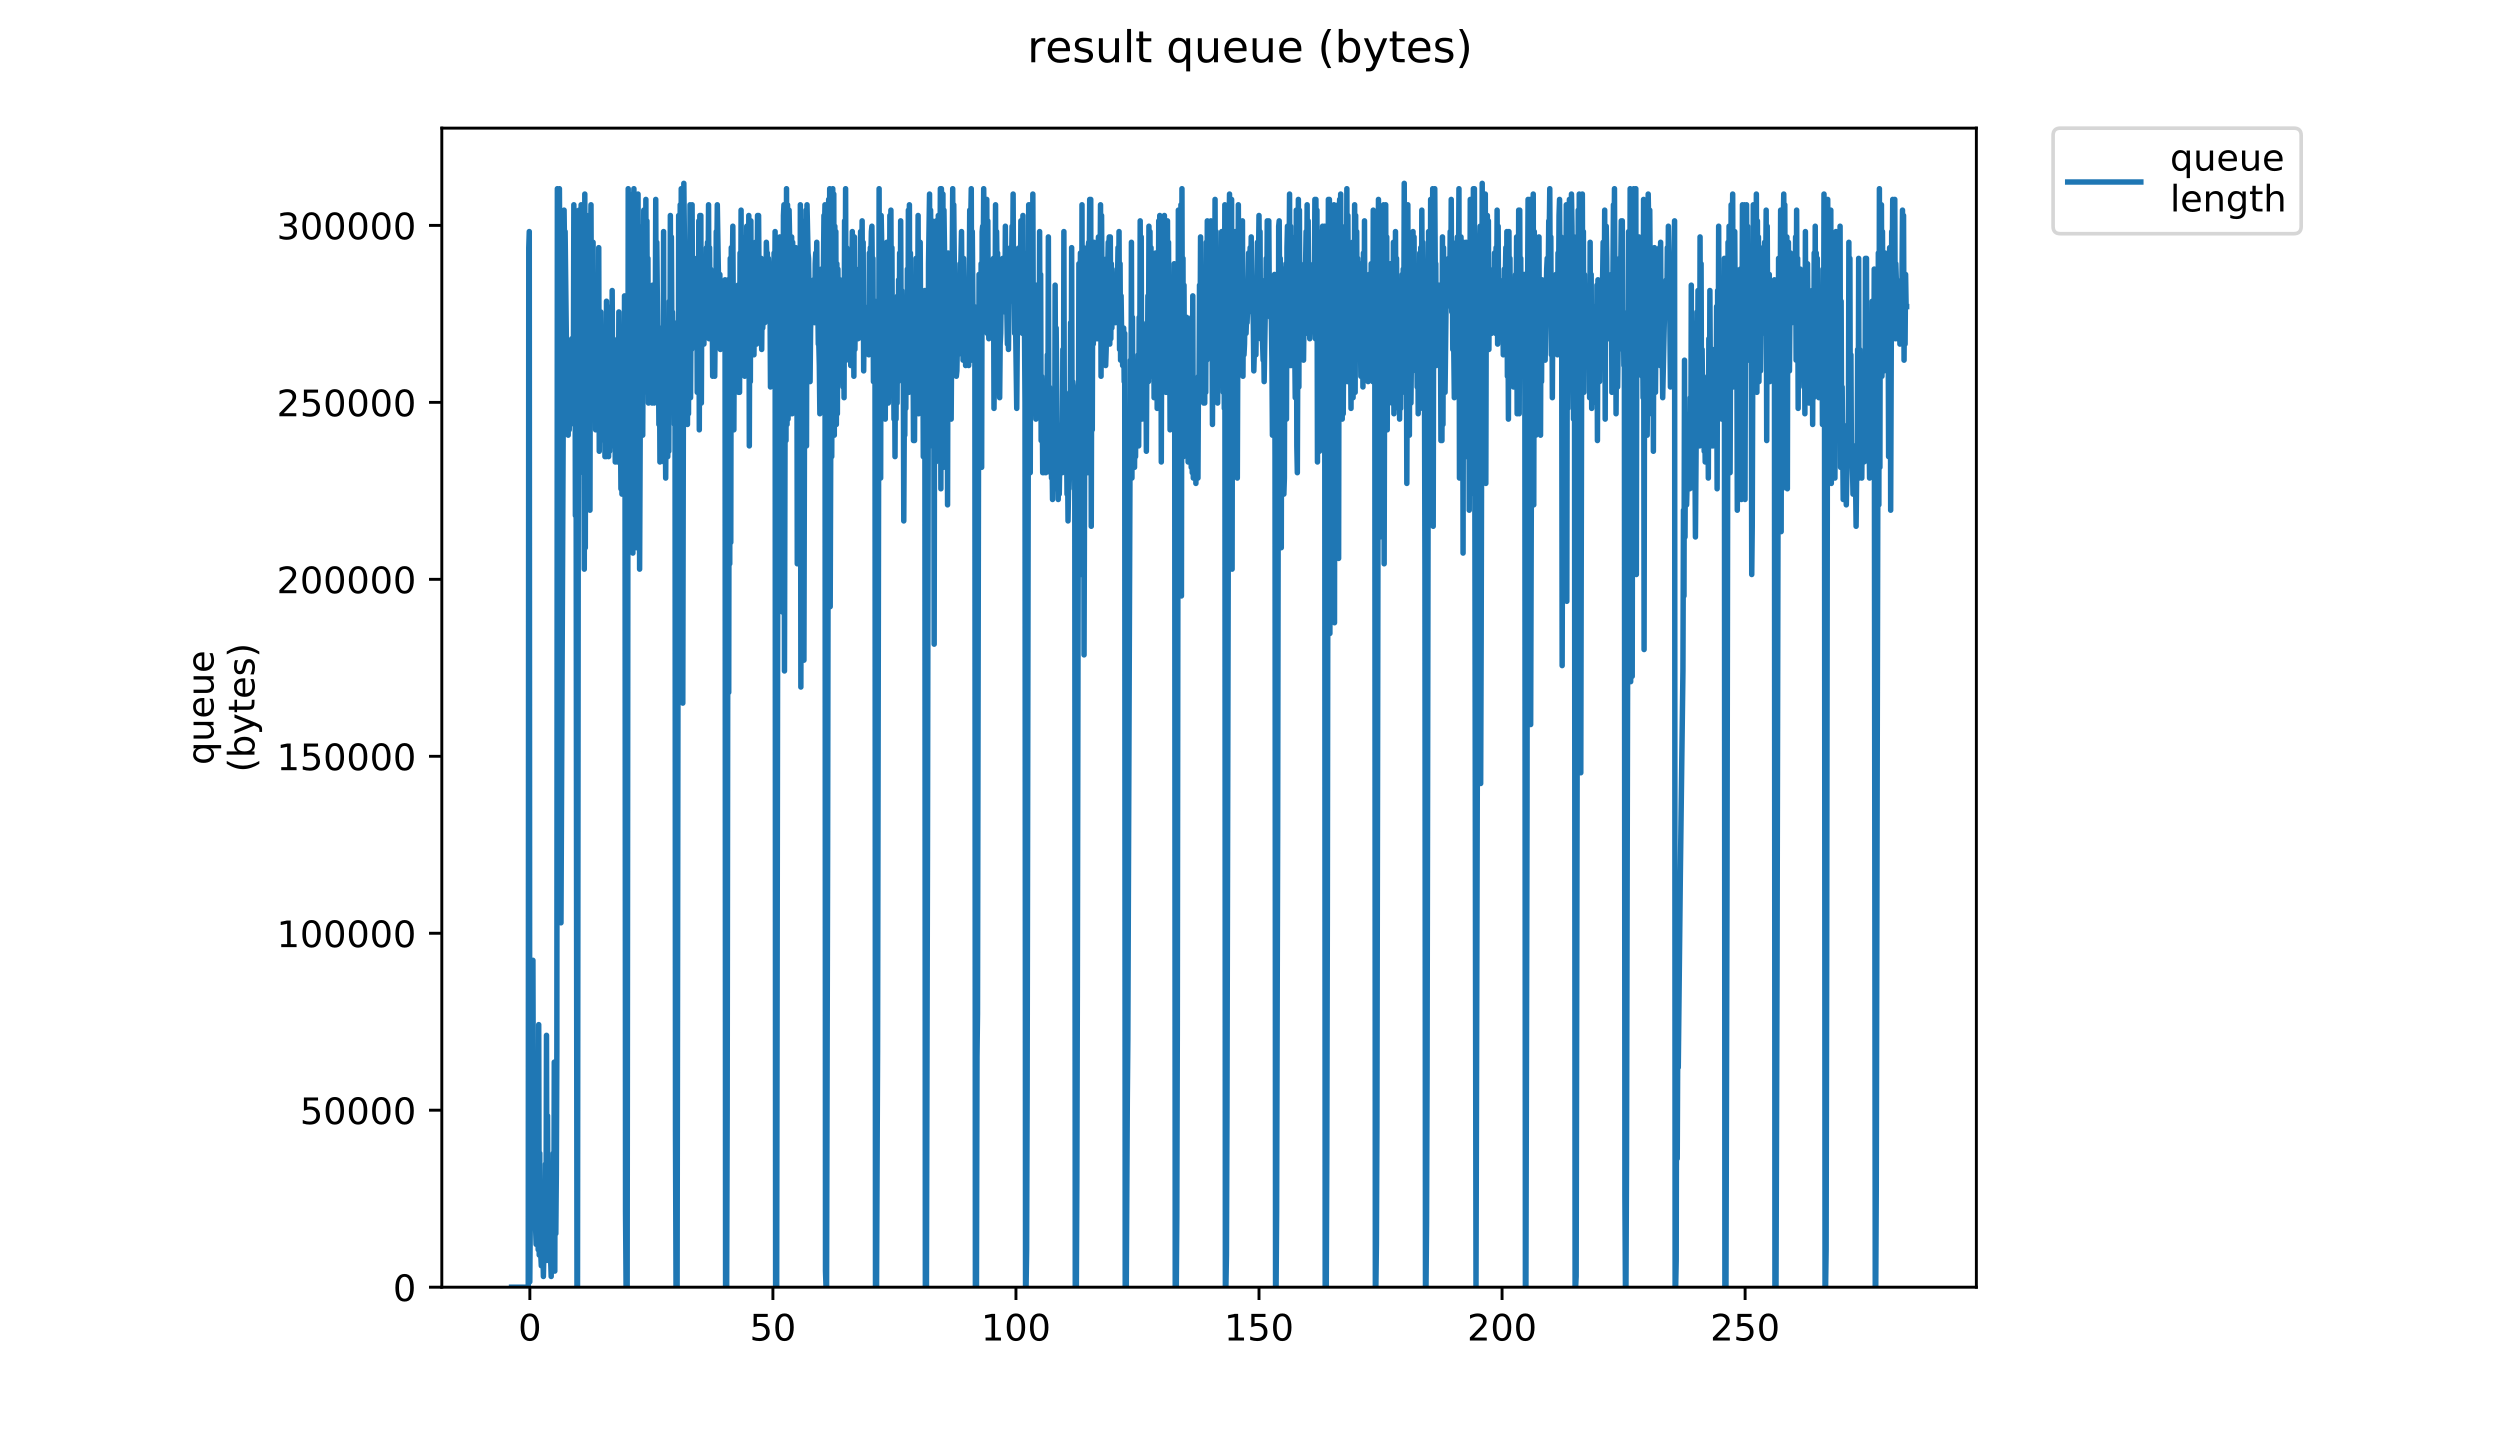 <?xml version="1.0" encoding="utf-8" standalone="no"?>
<!DOCTYPE svg PUBLIC "-//W3C//DTD SVG 1.1//EN"
  "http://www.w3.org/Graphics/SVG/1.1/DTD/svg11.dtd">
<!-- Created with matplotlib (https://matplotlib.org/) -->
<svg height="396pt" version="1.1" viewBox="0 0 684 396" width="684pt" xmlns="http://www.w3.org/2000/svg" xmlns:xlink="http://www.w3.org/1999/xlink">
 <defs>
  <style type="text/css">
*{stroke-linecap:butt;stroke-linejoin:round;}
  </style>
 </defs>
 <g id="figure_1">
  <g id="patch_1">
   <path d="M 0 396 
L 684 396 
L 684 0 
L 0 0 
z
" style="fill:#ffffff;"/>
  </g>
  <g id="axes_1">
   <g id="patch_2">
    <path d="M 120.879 352.174 
L 540.734 352.174 
L 540.734 35.062 
L 120.879 35.062 
z
" style="fill:#ffffff;"/>
   </g>
   <g id="matplotlib.axis_1">
    <g id="xtick_1">
     <g id="line2d_1">
      <defs>
       <path d="M 0 0 
L 0 3.5 
" id="m9d2ffd22ec" style="stroke:#000000;stroke-width:0.8;"/>
      </defs>
      <g>
       <use style="stroke:#000000;stroke-width:0.8;" x="144.968" xlink:href="#m9d2ffd22ec" y="352.174"/>
      </g>
     </g>
     <g id="text_1">
      <!-- 0 -->
      <defs>
       <path d="M 31.781 66.406 
Q 24.172 66.406 20.328 58.906 
Q 16.5 51.422 16.5 36.375 
Q 16.5 21.391 20.328 13.891 
Q 24.172 6.391 31.781 6.391 
Q 39.453 6.391 43.281 13.891 
Q 47.125 21.391 47.125 36.375 
Q 47.125 51.422 43.281 58.906 
Q 39.453 66.406 31.781 66.406 
z
M 31.781 74.219 
Q 44.047 74.219 50.516 64.516 
Q 56.984 54.828 56.984 36.375 
Q 56.984 17.969 50.516 8.266 
Q 44.047 -1.422 31.781 -1.422 
Q 19.531 -1.422 13.062 8.266 
Q 6.594 17.969 6.594 36.375 
Q 6.594 54.828 13.062 64.516 
Q 19.531 74.219 31.781 74.219 
z
" id="DejaVuSans-48"/>
      </defs>
      <g transform="translate(141.787 366.773)scale(0.1 -0.1)">
       <use xlink:href="#DejaVuSans-48"/>
      </g>
     </g>
    </g>
    <g id="xtick_2">
     <g id="line2d_2">
      <g>
       <use style="stroke:#000000;stroke-width:0.8;" x="211.467" xlink:href="#m9d2ffd22ec" y="352.174"/>
      </g>
     </g>
     <g id="text_2">
      <!-- 50 -->
      <defs>
       <path d="M 10.797 72.906 
L 49.516 72.906 
L 49.516 64.594 
L 19.828 64.594 
L 19.828 46.734 
Q 21.969 47.469 24.109 47.828 
Q 26.266 48.188 28.422 48.188 
Q 40.625 48.188 47.75 41.5 
Q 54.891 34.812 54.891 23.391 
Q 54.891 11.625 47.562 5.094 
Q 40.234 -1.422 26.906 -1.422 
Q 22.312 -1.422 17.547 -0.641 
Q 12.797 0.141 7.719 1.703 
L 7.719 11.625 
Q 12.109 9.234 16.797 8.062 
Q 21.484 6.891 26.703 6.891 
Q 35.156 6.891 40.078 11.328 
Q 45.016 15.766 45.016 23.391 
Q 45.016 31 40.078 35.438 
Q 35.156 39.891 26.703 39.891 
Q 22.75 39.891 18.812 39.016 
Q 14.891 38.141 10.797 36.281 
z
" id="DejaVuSans-53"/>
      </defs>
      <g transform="translate(205.104 366.773)scale(0.1 -0.1)">
       <use xlink:href="#DejaVuSans-53"/>
       <use x="63.623" xlink:href="#DejaVuSans-48"/>
      </g>
     </g>
    </g>
    <g id="xtick_3">
     <g id="line2d_3">
      <g>
       <use style="stroke:#000000;stroke-width:0.8;" x="277.966" xlink:href="#m9d2ffd22ec" y="352.174"/>
      </g>
     </g>
     <g id="text_3">
      <!-- 100 -->
      <defs>
       <path d="M 12.406 8.297 
L 28.516 8.297 
L 28.516 63.922 
L 10.984 60.406 
L 10.984 69.391 
L 28.422 72.906 
L 38.281 72.906 
L 38.281 8.297 
L 54.391 8.297 
L 54.391 0 
L 12.406 0 
z
" id="DejaVuSans-49"/>
      </defs>
      <g transform="translate(268.422 366.773)scale(0.1 -0.1)">
       <use xlink:href="#DejaVuSans-49"/>
       <use x="63.623" xlink:href="#DejaVuSans-48"/>
       <use x="127.246" xlink:href="#DejaVuSans-48"/>
      </g>
     </g>
    </g>
    <g id="xtick_4">
     <g id="line2d_4">
      <g>
       <use style="stroke:#000000;stroke-width:0.8;" x="344.465" xlink:href="#m9d2ffd22ec" y="352.174"/>
      </g>
     </g>
     <g id="text_4">
      <!-- 150 -->
      <g transform="translate(334.921 366.773)scale(0.1 -0.1)">
       <use xlink:href="#DejaVuSans-49"/>
       <use x="63.623" xlink:href="#DejaVuSans-53"/>
       <use x="127.246" xlink:href="#DejaVuSans-48"/>
      </g>
     </g>
    </g>
    <g id="xtick_5">
     <g id="line2d_5">
      <g>
       <use style="stroke:#000000;stroke-width:0.8;" x="410.964" xlink:href="#m9d2ffd22ec" y="352.174"/>
      </g>
     </g>
     <g id="text_5">
      <!-- 200 -->
      <defs>
       <path d="M 19.188 8.297 
L 53.609 8.297 
L 53.609 0 
L 7.328 0 
L 7.328 8.297 
Q 12.938 14.109 22.625 23.891 
Q 32.328 33.688 34.812 36.531 
Q 39.547 41.844 41.422 45.531 
Q 43.312 49.219 43.312 52.781 
Q 43.312 58.594 39.234 62.25 
Q 35.156 65.922 28.609 65.922 
Q 23.969 65.922 18.812 64.312 
Q 13.672 62.703 7.812 59.422 
L 7.812 69.391 
Q 13.766 71.781 18.938 73 
Q 24.125 74.219 28.422 74.219 
Q 39.75 74.219 46.484 68.547 
Q 53.219 62.891 53.219 53.422 
Q 53.219 48.922 51.531 44.891 
Q 49.859 40.875 45.406 35.406 
Q 44.188 33.984 37.641 27.219 
Q 31.109 20.453 19.188 8.297 
z
" id="DejaVuSans-50"/>
      </defs>
      <g transform="translate(401.42 366.773)scale(0.1 -0.1)">
       <use xlink:href="#DejaVuSans-50"/>
       <use x="63.623" xlink:href="#DejaVuSans-48"/>
       <use x="127.246" xlink:href="#DejaVuSans-48"/>
      </g>
     </g>
    </g>
    <g id="xtick_6">
     <g id="line2d_6">
      <g>
       <use style="stroke:#000000;stroke-width:0.8;" x="477.463" xlink:href="#m9d2ffd22ec" y="352.174"/>
      </g>
     </g>
     <g id="text_6">
      <!-- 250 -->
      <g transform="translate(467.919 366.773)scale(0.1 -0.1)">
       <use xlink:href="#DejaVuSans-50"/>
       <use x="63.623" xlink:href="#DejaVuSans-53"/>
       <use x="127.246" xlink:href="#DejaVuSans-48"/>
      </g>
     </g>
    </g>
   </g>
   <g id="matplotlib.axis_2">
    <g id="ytick_1">
     <g id="line2d_7">
      <defs>
       <path d="M 0 0 
L -3.5 0 
" id="m048d8886e5" style="stroke:#000000;stroke-width:0.8;"/>
      </defs>
      <g>
       <use style="stroke:#000000;stroke-width:0.8;" x="120.879" xlink:href="#m048d8886e5" y="352.174"/>
      </g>
     </g>
     <g id="text_7">
      <!-- 0 -->
      <g transform="translate(107.516 355.973)scale(0.1 -0.1)">
       <use xlink:href="#DejaVuSans-48"/>
      </g>
     </g>
    </g>
    <g id="ytick_2">
     <g id="line2d_8">
      <g>
       <use style="stroke:#000000;stroke-width:0.8;" x="120.879" xlink:href="#m048d8886e5" y="303.757"/>
      </g>
     </g>
     <g id="text_8">
      <!-- 50000 -->
      <g transform="translate(82.066 307.556)scale(0.1 -0.1)">
       <use xlink:href="#DejaVuSans-53"/>
       <use x="63.623" xlink:href="#DejaVuSans-48"/>
       <use x="127.246" xlink:href="#DejaVuSans-48"/>
       <use x="190.869" xlink:href="#DejaVuSans-48"/>
       <use x="254.492" xlink:href="#DejaVuSans-48"/>
      </g>
     </g>
    </g>
    <g id="ytick_3">
     <g id="line2d_9">
      <g>
       <use style="stroke:#000000;stroke-width:0.8;" x="120.879" xlink:href="#m048d8886e5" y="255.34"/>
      </g>
     </g>
     <g id="text_9">
      <!-- 100000 -->
      <g transform="translate(75.704 259.139)scale(0.1 -0.1)">
       <use xlink:href="#DejaVuSans-49"/>
       <use x="63.623" xlink:href="#DejaVuSans-48"/>
       <use x="127.246" xlink:href="#DejaVuSans-48"/>
       <use x="190.869" xlink:href="#DejaVuSans-48"/>
       <use x="254.492" xlink:href="#DejaVuSans-48"/>
       <use x="318.115" xlink:href="#DejaVuSans-48"/>
      </g>
     </g>
    </g>
    <g id="ytick_4">
     <g id="line2d_10">
      <g>
       <use style="stroke:#000000;stroke-width:0.8;" x="120.879" xlink:href="#m048d8886e5" y="206.923"/>
      </g>
     </g>
     <g id="text_10">
      <!-- 150000 -->
      <g transform="translate(75.704 210.722)scale(0.1 -0.1)">
       <use xlink:href="#DejaVuSans-49"/>
       <use x="63.623" xlink:href="#DejaVuSans-53"/>
       <use x="127.246" xlink:href="#DejaVuSans-48"/>
       <use x="190.869" xlink:href="#DejaVuSans-48"/>
       <use x="254.492" xlink:href="#DejaVuSans-48"/>
       <use x="318.115" xlink:href="#DejaVuSans-48"/>
      </g>
     </g>
    </g>
    <g id="ytick_5">
     <g id="line2d_11">
      <g>
       <use style="stroke:#000000;stroke-width:0.8;" x="120.879" xlink:href="#m048d8886e5" y="158.505"/>
      </g>
     </g>
     <g id="text_11">
      <!-- 200000 -->
      <g transform="translate(75.704 162.305)scale(0.1 -0.1)">
       <use xlink:href="#DejaVuSans-50"/>
       <use x="63.623" xlink:href="#DejaVuSans-48"/>
       <use x="127.246" xlink:href="#DejaVuSans-48"/>
       <use x="190.869" xlink:href="#DejaVuSans-48"/>
       <use x="254.492" xlink:href="#DejaVuSans-48"/>
       <use x="318.115" xlink:href="#DejaVuSans-48"/>
      </g>
     </g>
    </g>
    <g id="ytick_6">
     <g id="line2d_12">
      <g>
       <use style="stroke:#000000;stroke-width:0.8;" x="120.879" xlink:href="#m048d8886e5" y="110.088"/>
      </g>
     </g>
     <g id="text_12">
      <!-- 250000 -->
      <g transform="translate(75.704 113.887)scale(0.1 -0.1)">
       <use xlink:href="#DejaVuSans-50"/>
       <use x="63.623" xlink:href="#DejaVuSans-53"/>
       <use x="127.246" xlink:href="#DejaVuSans-48"/>
       <use x="190.869" xlink:href="#DejaVuSans-48"/>
       <use x="254.492" xlink:href="#DejaVuSans-48"/>
       <use x="318.115" xlink:href="#DejaVuSans-48"/>
      </g>
     </g>
    </g>
    <g id="ytick_7">
     <g id="line2d_13">
      <g>
       <use style="stroke:#000000;stroke-width:0.8;" x="120.879" xlink:href="#m048d8886e5" y="61.671"/>
      </g>
     </g>
     <g id="text_13">
      <!-- 300000 -->
      <defs>
       <path d="M 40.578 39.312 
Q 47.656 37.797 51.625 33 
Q 55.609 28.219 55.609 21.188 
Q 55.609 10.406 48.188 4.484 
Q 40.766 -1.422 27.094 -1.422 
Q 22.516 -1.422 17.656 -0.516 
Q 12.797 0.391 7.625 2.203 
L 7.625 11.719 
Q 11.719 9.328 16.594 8.109 
Q 21.484 6.891 26.812 6.891 
Q 36.078 6.891 40.938 10.547 
Q 45.797 14.203 45.797 21.188 
Q 45.797 27.641 41.281 31.266 
Q 36.766 34.906 28.719 34.906 
L 20.219 34.906 
L 20.219 43.016 
L 29.109 43.016 
Q 36.375 43.016 40.234 45.922 
Q 44.094 48.828 44.094 54.297 
Q 44.094 59.906 40.109 62.906 
Q 36.141 65.922 28.719 65.922 
Q 24.656 65.922 20.016 65.031 
Q 15.375 64.156 9.812 62.312 
L 9.812 71.094 
Q 15.438 72.656 20.344 73.438 
Q 25.25 74.219 29.594 74.219 
Q 40.828 74.219 47.359 69.109 
Q 53.906 64.016 53.906 55.328 
Q 53.906 49.266 50.438 45.094 
Q 46.969 40.922 40.578 39.312 
z
" id="DejaVuSans-51"/>
      </defs>
      <g transform="translate(75.704 65.47)scale(0.1 -0.1)">
       <use xlink:href="#DejaVuSans-51"/>
       <use x="63.623" xlink:href="#DejaVuSans-48"/>
       <use x="127.246" xlink:href="#DejaVuSans-48"/>
       <use x="190.869" xlink:href="#DejaVuSans-48"/>
       <use x="254.492" xlink:href="#DejaVuSans-48"/>
       <use x="318.115" xlink:href="#DejaVuSans-48"/>
      </g>
     </g>
    </g>
    <g id="text_14">
     <!-- queue -->
     <defs>
      <path d="M 14.797 27.297 
Q 14.797 17.391 18.875 11.75 
Q 22.953 6.109 30.078 6.109 
Q 37.203 6.109 41.297 11.75 
Q 45.406 17.391 45.406 27.297 
Q 45.406 37.203 41.297 42.844 
Q 37.203 48.484 30.078 48.484 
Q 22.953 48.484 18.875 42.844 
Q 14.797 37.203 14.797 27.297 
z
M 45.406 8.203 
Q 42.578 3.328 38.25 0.953 
Q 33.938 -1.422 27.875 -1.422 
Q 17.969 -1.422 11.734 6.484 
Q 5.516 14.406 5.516 27.297 
Q 5.516 40.188 11.734 48.094 
Q 17.969 56 27.875 56 
Q 33.938 56 38.25 53.625 
Q 42.578 51.266 45.406 46.391 
L 45.406 54.688 
L 54.391 54.688 
L 54.391 -20.797 
L 45.406 -20.797 
z
" id="DejaVuSans-113"/>
      <path d="M 8.5 21.578 
L 8.5 54.688 
L 17.484 54.688 
L 17.484 21.922 
Q 17.484 14.156 20.5 10.266 
Q 23.531 6.391 29.594 6.391 
Q 36.859 6.391 41.078 11.031 
Q 45.312 15.672 45.312 23.688 
L 45.312 54.688 
L 54.297 54.688 
L 54.297 0 
L 45.312 0 
L 45.312 8.406 
Q 42.047 3.422 37.719 1 
Q 33.406 -1.422 27.688 -1.422 
Q 18.266 -1.422 13.375 4.438 
Q 8.5 10.297 8.5 21.578 
z
M 31.109 56 
z
" id="DejaVuSans-117"/>
      <path d="M 56.203 29.594 
L 56.203 25.203 
L 14.891 25.203 
Q 15.484 15.922 20.484 11.062 
Q 25.484 6.203 34.422 6.203 
Q 39.594 6.203 44.453 7.469 
Q 49.312 8.734 54.109 11.281 
L 54.109 2.781 
Q 49.266 0.734 44.188 -0.344 
Q 39.109 -1.422 33.891 -1.422 
Q 20.797 -1.422 13.156 6.188 
Q 5.516 13.812 5.516 26.812 
Q 5.516 40.234 12.766 48.109 
Q 20.016 56 32.328 56 
Q 43.359 56 49.781 48.891 
Q 56.203 41.797 56.203 29.594 
z
M 47.219 32.234 
Q 47.125 39.594 43.094 43.984 
Q 39.062 48.391 32.422 48.391 
Q 24.906 48.391 20.391 44.141 
Q 15.875 39.891 15.188 32.172 
z
" id="DejaVuSans-101"/>
     </defs>
     <g transform="translate(58.426 209.283)rotate(-90)scale(0.1 -0.1)">
      <use xlink:href="#DejaVuSans-113"/>
      <use x="63.477" xlink:href="#DejaVuSans-117"/>
      <use x="126.855" xlink:href="#DejaVuSans-101"/>
      <use x="188.379" xlink:href="#DejaVuSans-117"/>
      <use x="251.758" xlink:href="#DejaVuSans-101"/>
     </g>
     <!-- (bytes) -->
     <defs>
      <path d="M 31 75.875 
Q 24.469 64.656 21.281 53.656 
Q 18.109 42.672 18.109 31.391 
Q 18.109 20.125 21.312 9.062 
Q 24.516 -2 31 -13.188 
L 23.188 -13.188 
Q 15.875 -1.703 12.234 9.375 
Q 8.594 20.453 8.594 31.391 
Q 8.594 42.281 12.203 53.312 
Q 15.828 64.359 23.188 75.875 
z
" id="DejaVuSans-40"/>
      <path d="M 48.688 27.297 
Q 48.688 37.203 44.609 42.844 
Q 40.531 48.484 33.406 48.484 
Q 26.266 48.484 22.188 42.844 
Q 18.109 37.203 18.109 27.297 
Q 18.109 17.391 22.188 11.75 
Q 26.266 6.109 33.406 6.109 
Q 40.531 6.109 44.609 11.75 
Q 48.688 17.391 48.688 27.297 
z
M 18.109 46.391 
Q 20.953 51.266 25.266 53.625 
Q 29.594 56 35.594 56 
Q 45.562 56 51.781 48.094 
Q 58.016 40.188 58.016 27.297 
Q 58.016 14.406 51.781 6.484 
Q 45.562 -1.422 35.594 -1.422 
Q 29.594 -1.422 25.266 0.953 
Q 20.953 3.328 18.109 8.203 
L 18.109 0 
L 9.078 0 
L 9.078 75.984 
L 18.109 75.984 
z
" id="DejaVuSans-98"/>
      <path d="M 32.172 -5.078 
Q 28.375 -14.844 24.75 -17.812 
Q 21.141 -20.797 15.094 -20.797 
L 7.906 -20.797 
L 7.906 -13.281 
L 13.188 -13.281 
Q 16.891 -13.281 18.938 -11.516 
Q 21 -9.766 23.484 -3.219 
L 25.094 0.875 
L 2.984 54.688 
L 12.5 54.688 
L 29.594 11.922 
L 46.688 54.688 
L 56.203 54.688 
z
" id="DejaVuSans-121"/>
      <path d="M 18.312 70.219 
L 18.312 54.688 
L 36.812 54.688 
L 36.812 47.703 
L 18.312 47.703 
L 18.312 18.016 
Q 18.312 11.328 20.141 9.422 
Q 21.969 7.516 27.594 7.516 
L 36.812 7.516 
L 36.812 0 
L 27.594 0 
Q 17.188 0 13.234 3.875 
Q 9.281 7.766 9.281 18.016 
L 9.281 47.703 
L 2.688 47.703 
L 2.688 54.688 
L 9.281 54.688 
L 9.281 70.219 
z
" id="DejaVuSans-116"/>
      <path d="M 44.281 53.078 
L 44.281 44.578 
Q 40.484 46.531 36.375 47.5 
Q 32.281 48.484 27.875 48.484 
Q 21.188 48.484 17.844 46.438 
Q 14.5 44.391 14.5 40.281 
Q 14.5 37.156 16.891 35.375 
Q 19.281 33.594 26.516 31.984 
L 29.594 31.297 
Q 39.156 29.25 43.188 25.516 
Q 47.219 21.781 47.219 15.094 
Q 47.219 7.469 41.188 3.016 
Q 35.156 -1.422 24.609 -1.422 
Q 20.219 -1.422 15.453 -0.562 
Q 10.688 0.297 5.422 2 
L 5.422 11.281 
Q 10.406 8.688 15.234 7.391 
Q 20.062 6.109 24.812 6.109 
Q 31.156 6.109 34.562 8.281 
Q 37.984 10.453 37.984 14.406 
Q 37.984 18.062 35.516 20.016 
Q 33.062 21.969 24.703 23.781 
L 21.578 24.516 
Q 13.234 26.266 9.516 29.906 
Q 5.812 33.547 5.812 39.891 
Q 5.812 47.609 11.281 51.797 
Q 16.75 56 26.812 56 
Q 31.781 56 36.172 55.266 
Q 40.578 54.547 44.281 53.078 
z
" id="DejaVuSans-115"/>
      <path d="M 8.016 75.875 
L 15.828 75.875 
Q 23.141 64.359 26.781 53.312 
Q 30.422 42.281 30.422 31.391 
Q 30.422 20.453 26.781 9.375 
Q 23.141 -1.703 15.828 -13.188 
L 8.016 -13.188 
Q 14.5 -2 17.703 9.062 
Q 20.906 20.125 20.906 31.391 
Q 20.906 42.672 17.703 53.656 
Q 14.5 64.656 8.016 75.875 
z
" id="DejaVuSans-41"/>
     </defs>
     <g transform="translate(69.624 211.295)rotate(-90)scale(0.1 -0.1)">
      <use xlink:href="#DejaVuSans-40"/>
      <use x="39.014" xlink:href="#DejaVuSans-98"/>
      <use x="102.49" xlink:href="#DejaVuSans-121"/>
      <use x="161.67" xlink:href="#DejaVuSans-116"/>
      <use x="200.879" xlink:href="#DejaVuSans-101"/>
      <use x="262.402" xlink:href="#DejaVuSans-115"/>
      <use x="314.502" xlink:href="#DejaVuSans-41"/>
     </g>
    </g>
   </g>
   <g id="line2d_14">
    <path clip-path="url(#p5637bf681c)" d="M 139.963 352.174 
L 144.529 352.174 
L 144.669 67.756 
L 144.809 63.358 
L 144.948 350.708 
L 145.23 315.522 
L 145.372 302.328 
L 145.518 277.404 
L 145.664 305.26 
L 145.809 262.744 
L 145.956 319.921 
L 146.102 321.387 
L 146.678 340.446 
L 146.821 340.446 
L 146.961 338.98 
L 147.104 314.056 
L 147.245 341.912 
L 147.39 280.337 
L 147.531 343.378 
L 147.674 315.522 
L 147.816 340.446 
L 148.1 346.31 
L 148.246 343.378 
L 148.389 344.844 
L 148.532 341.912 
L 148.674 349.242 
L 148.816 341.912 
L 148.956 343.378 
L 149.098 343.378 
L 149.241 318.46 
L 149.381 338.98 
L 149.521 283.269 
L 149.664 344.844 
L 149.805 305.26 
L 149.947 338.98 
L 150.089 338.98 
L 150.231 337.513 
L 150.374 338.98 
L 150.518 344.844 
L 150.662 344.844 
L 150.804 349.242 
L 150.944 340.446 
L 151.085 346.31 
L 151.226 344.844 
L 151.368 315.522 
L 151.508 344.844 
L 151.649 290.599 
L 151.79 347.776 
L 151.93 294.997 
L 152.071 337.513 
L 152.212 321.387 
L 152.353 287.667 
L 152.493 51.629 
L 152.634 80.951 
L 152.774 80.174 
L 153.055 51.629 
L 153.195 80.951 
L 153.341 229.024 
L 153.482 252.481 
L 153.912 155.72 
L 154.193 94.145 
L 154.333 57.493 
L 154.473 69.222 
L 154.614 63.358 
L 155.178 111.738 
L 155.319 105.874 
L 155.459 119.069 
L 155.599 104.408 
L 155.739 117.602 
L 155.879 105.874 
L 156.02 116.136 
L 156.16 97.077 
L 156.3 113.202 
L 156.441 92.679 
L 156.581 111.738 
L 156.721 104.408 
L 156.861 107.34 
L 157.002 56.027 
L 157.142 82.417 
L 157.283 57.493 
L 157.425 141.06 
L 157.567 66.29 
L 157.859 352.174 
L 158.006 352.174 
L 158.289 58.959 
L 158.429 57.493 
L 158.571 129.331 
L 158.72 57.493 
L 158.861 114.67 
L 159.002 56.027 
L 159.143 122.001 
L 159.285 57.493 
L 159.431 92.679 
L 159.574 57.493 
L 159.858 155.72 
L 159.999 53.095 
L 160.14 149.856 
L 160.281 61.892 
L 160.421 117.602 
L 160.561 58.959 
L 160.702 124.933 
L 160.842 70.688 
L 160.982 124.933 
L 161.265 76.552 
L 161.414 139.594 
L 161.555 66.29 
L 161.696 56.027 
L 161.84 100.01 
L 161.983 72.154 
L 162.123 105.874 
L 162.263 66.29 
L 162.403 110.272 
L 162.543 89.747 
L 162.688 114.67 
L 162.831 86.815 
L 162.972 117.602 
L 163.254 88.281 
L 163.394 102.942 
L 163.535 75.086 
L 163.675 110.272 
L 163.815 67.756 
L 163.959 123.467 
L 164.102 92.679 
L 164.242 120.535 
L 164.384 85.349 
L 164.525 101.476 
L 164.806 92.679 
L 164.947 114.67 
L 165.088 92.679 
L 165.23 117.602 
L 165.373 91.213 
L 165.514 124.933 
L 165.655 89.747 
L 165.796 124.933 
L 165.937 82.417 
L 166.08 111.738 
L 166.361 94.145 
L 166.502 124.933 
L 166.643 95.611 
L 166.786 123.467 
L 166.927 97.077 
L 167.067 116.136 
L 167.208 83.883 
L 167.349 122.001 
L 167.491 79.488 
L 167.632 107.34 
L 167.772 97.077 
L 168.053 117.602 
L 168.195 101.476 
L 168.335 126.399 
L 168.475 110.272 
L 168.615 119.069 
L 168.755 94.145 
L 168.897 126.399 
L 169.037 92.679 
L 169.178 119.069 
L 169.319 85.349 
L 169.604 123.467 
L 169.745 116.136 
L 169.885 133.729 
L 170.025 111.738 
L 170.166 135.195 
L 170.305 116.136 
L 170.446 126.399 
L 170.586 100.01 
L 170.727 127.865 
L 170.868 80.951 
L 171.008 129.331 
L 171.148 331.649 
L 171.295 352.174 
L 171.59 352.174 
L 171.877 51.629 
L 172.018 148.39 
L 172.159 53.095 
L 172.3 91.213 
L 172.441 80.951 
L 172.585 91.213 
L 172.727 136.661 
L 173.008 72.154 
L 173.153 151.322 
L 173.294 56.027 
L 173.436 51.629 
L 173.577 92.679 
L 173.717 76.552 
L 173.861 105.874 
L 174.002 66.29 
L 174.144 149.856 
L 174.564 53.095 
L 174.706 92.679 
L 174.854 61.892 
L 174.996 155.72 
L 175.285 89.747 
L 175.425 66.29 
L 175.566 70.688 
L 175.707 113.202 
L 175.847 119.069 
L 176.133 57.493 
L 176.282 107.34 
L 176.423 60.426 
L 176.568 104.408 
L 176.709 54.561 
L 176.852 105.874 
L 176.996 60.426 
L 177.136 100.01 
L 177.276 70.688 
L 177.418 110.272 
L 177.56 79.488 
L 177.703 100.01 
L 177.844 85.349 
L 177.986 91.213 
L 178.13 102.942 
L 178.271 80.951 
L 178.417 110.272 
L 178.558 78.018 
L 178.7 108.806 
L 178.842 86.815 
L 178.983 110.272 
L 179.123 78.018 
L 179.265 94.145 
L 179.41 54.561 
L 179.55 97.077 
L 179.695 66.29 
L 179.984 95.611 
L 180.125 95.611 
L 180.271 116.136 
L 180.413 94.145 
L 180.556 126.399 
L 180.697 95.611 
L 180.842 116.136 
L 180.982 89.747 
L 181.128 119.069 
L 181.269 92.679 
L 181.417 120.535 
L 181.557 63.358 
L 181.7 126.399 
L 181.84 91.213 
L 182.13 130.797 
L 182.274 108.806 
L 182.414 124.933 
L 182.554 114.67 
L 182.701 124.933 
L 182.845 98.543 
L 182.986 123.467 
L 183.127 82.417 
L 183.269 108.806 
L 183.408 58.959 
L 183.55 94.145 
L 183.69 64.824 
L 183.831 92.679 
L 183.971 85.349 
L 184.255 101.476 
L 184.395 88.281 
L 184.535 116.136 
L 184.675 91.213 
L 184.816 309.658 
L 184.96 352.174 
L 185.256 352.174 
L 185.681 58.959 
L 185.822 117.602 
L 185.964 127.865 
L 186.105 56.027 
L 186.247 146.916 
L 186.388 51.629 
L 186.53 164.517 
L 186.671 53.095 
L 186.812 192.372 
L 187.095 50.163 
L 187.519 91.213 
L 187.66 89.747 
L 187.802 107.34 
L 187.943 83.883 
L 188.087 116.136 
L 188.228 78.018 
L 188.371 113.202 
L 188.512 73.62 
L 188.653 97.077 
L 188.793 56.027 
L 188.934 108.806 
L 189.076 83.883 
L 189.216 95.611 
L 189.356 56.027 
L 189.498 86.815 
L 189.638 70.688 
L 189.778 92.679 
L 189.919 83.883 
L 190.059 94.145 
L 190.199 89.747 
L 190.339 92.679 
L 190.48 91.213 
L 190.62 70.688 
L 190.763 107.34 
L 190.907 83.883 
L 191.048 104.408 
L 191.188 60.426 
L 191.328 117.602 
L 191.468 58.959 
L 191.608 91.213 
L 191.748 58.959 
L 191.89 110.272 
L 192.031 73.62 
L 192.171 86.815 
L 192.312 83.883 
L 192.592 94.145 
L 192.732 80.951 
L 192.872 89.747 
L 193.152 83.883 
L 193.293 67.756 
L 193.434 76.552 
L 193.575 66.29 
L 193.718 78.018 
L 193.859 56.027 
L 194.001 92.679 
L 194.141 67.756 
L 194.281 89.747 
L 194.422 73.62 
L 194.703 91.213 
L 194.844 82.417 
L 194.984 102.942 
L 195.124 89.747 
L 195.265 92.679 
L 195.406 83.883 
L 195.547 102.942 
L 195.688 88.281 
L 195.828 89.747 
L 195.971 63.358 
L 196.112 70.688 
L 196.254 56.027 
L 196.816 91.213 
L 196.956 75.086 
L 197.096 95.611 
L 197.238 86.815 
L 197.381 89.747 
L 197.527 82.417 
L 197.668 86.815 
L 197.809 80.951 
L 197.948 92.679 
L 198.089 88.281 
L 198.229 94.145 
L 198.369 76.552 
L 198.517 352.174 
L 198.812 352.174 
L 198.955 303.794 
L 199.236 76.552 
L 199.377 189.44 
L 199.517 92.679 
L 199.658 154.254 
L 199.798 70.688 
L 199.939 148.39 
L 200.081 67.756 
L 200.221 73.62 
L 200.362 73.62 
L 200.503 61.892 
L 200.787 117.602 
L 200.93 80.951 
L 201.07 79.488 
L 201.211 91.213 
L 201.352 89.747 
L 201.494 92.679 
L 201.634 79.488 
L 201.774 102.942 
L 201.917 78.018 
L 202.058 107.34 
L 202.2 79.488 
L 202.34 107.34 
L 202.48 69.222 
L 202.62 100.01 
L 202.76 57.493 
L 202.9 101.476 
L 203.04 64.824 
L 203.18 95.611 
L 203.326 75.086 
L 203.748 102.942 
L 204.03 88.281 
L 204.17 83.883 
L 204.31 61.892 
L 204.45 85.349 
L 204.59 66.249 
L 204.73 91.213 
L 204.87 58.959 
L 205.013 122.001 
L 205.154 75.086 
L 205.294 104.408 
L 205.437 60.426 
L 205.577 94.145 
L 205.717 75.086 
L 205.857 97.077 
L 206.001 95.611 
L 206.141 80.91 
L 206.283 97.077 
L 206.424 79.488 
L 206.564 82.417 
L 206.705 66.29 
L 206.986 94.145 
L 207.267 58.959 
L 207.407 83.883 
L 207.547 58.959 
L 207.69 79.488 
L 207.832 79.488 
L 207.974 85.349 
L 208.257 70.688 
L 208.399 95.611 
L 208.542 78.018 
L 208.684 89.747 
L 208.826 85.349 
L 208.967 86.815 
L 209.107 83.883 
L 209.249 88.281 
L 209.391 83.883 
L 209.531 83.883 
L 209.673 66.29 
L 209.812 70.688 
L 209.952 69.222 
L 210.092 86.815 
L 210.232 70.688 
L 210.512 78.018 
L 210.656 78.018 
L 210.801 105.874 
L 210.945 86.815 
L 211.088 97.077 
L 211.228 92.679 
L 211.367 98.543 
L 211.507 78.018 
L 211.647 86.815 
L 211.787 69.222 
L 211.927 83.883 
L 212.067 63.358 
L 212.207 352.174 
L 212.498 352.174 
L 212.798 146.916 
L 212.946 73.62 
L 213.087 80.951 
L 213.228 119.069 
L 213.369 64.824 
L 213.51 95.611 
L 213.65 85.349 
L 213.79 101.476 
L 213.93 76.552 
L 214.07 167.449 
L 214.349 58.959 
L 214.489 56.027 
L 214.63 183.576 
L 214.91 67.756 
L 215.05 120.535 
L 215.191 51.629 
L 215.332 116.136 
L 215.472 56.027 
L 215.612 114.67 
L 215.892 57.493 
L 216.173 72.154 
L 216.313 113.202 
L 216.592 64.824 
L 216.732 113.202 
L 216.872 66.29 
L 217.012 91.213 
L 217.292 82.417 
L 217.433 86.815 
L 217.573 111.738 
L 217.714 67.756 
L 217.855 79.488 
L 217.995 69.222 
L 218.134 154.254 
L 218.274 83.883 
L 218.414 122.001 
L 218.694 79.488 
L 218.834 148.39 
L 218.974 56.027 
L 219.114 187.974 
L 219.394 76.552 
L 219.534 61.892 
L 219.674 120.535 
L 219.814 83.883 
L 219.955 180.63 
L 220.236 60.426 
L 220.376 73.62 
L 220.517 57.493 
L 220.656 122.001 
L 220.796 56.027 
L 221.077 69.222 
L 221.217 70.688 
L 221.497 89.747 
L 221.637 104.408 
L 221.777 89.747 
L 221.917 86.815 
L 222.059 79.488 
L 222.2 85.349 
L 222.34 83.883 
L 222.624 76.552 
L 222.765 78.018 
L 222.905 88.281 
L 223.045 72.154 
L 223.185 69.222 
L 223.325 78.018 
L 223.465 66.29 
L 223.605 85.349 
L 223.745 82.417 
L 223.886 94.145 
L 224.028 94.145 
L 224.169 100.01 
L 224.311 113.202 
L 224.451 80.951 
L 224.591 85.349 
L 224.731 73.62 
L 224.871 85.349 
L 225.01 78.018 
L 225.15 79.488 
L 225.291 73.62 
L 225.431 58.959 
L 225.571 63.358 
L 225.711 56.027 
L 225.855 347.776 
L 226.001 352.174 
L 226.148 352.174 
L 226.436 231.956 
L 226.721 54.561 
L 226.862 116.136 
L 227.002 51.629 
L 227.141 165.983 
L 227.421 82.417 
L 227.561 124.933 
L 227.843 51.629 
L 227.984 97.077 
L 228.124 53.095 
L 228.265 119.069 
L 228.405 61.892 
L 228.545 98.543 
L 228.685 63.358 
L 228.825 116.136 
L 228.965 72.154 
L 229.105 113.202 
L 229.246 73.62 
L 229.386 85.349 
L 229.527 79.488 
L 229.668 83.883 
L 229.808 76.552 
L 229.949 83.883 
L 230.09 79.488 
L 230.231 85.349 
L 230.37 97.077 
L 230.511 97.077 
L 230.652 105.874 
L 230.793 85.349 
L 230.933 108.806 
L 231.074 60.426 
L 231.214 95.611 
L 231.354 51.629 
L 231.495 98.543 
L 231.637 67.756 
L 231.778 95.611 
L 231.919 88.281 
L 232.06 97.077 
L 232.482 86.815 
L 232.622 85.349 
L 232.763 100.01 
L 233.191 63.358 
L 233.334 83.883 
L 233.476 73.62 
L 233.619 102.942 
L 233.759 64.824 
L 233.901 95.611 
L 234.042 83.883 
L 234.185 88.281 
L 234.327 83.883 
L 234.469 86.815 
L 234.611 85.349 
L 234.752 92.679 
L 235.034 73.62 
L 235.174 88.281 
L 235.316 89.747 
L 235.457 63.358 
L 235.739 75.086 
L 235.88 60.426 
L 236.02 92.679 
L 236.161 66.29 
L 236.301 101.476 
L 236.442 85.349 
L 236.583 97.077 
L 236.864 89.747 
L 237.004 92.679 
L 237.145 86.815 
L 237.286 94.145 
L 237.567 83.883 
L 237.708 97.077 
L 237.849 69.222 
L 237.989 76.552 
L 238.13 67.756 
L 238.27 70.688 
L 238.41 63.358 
L 238.551 61.892 
L 238.692 78.018 
L 238.833 70.688 
L 238.974 104.408 
L 239.114 100.01 
L 239.393 82.417 
L 239.533 352.174 
L 239.821 352.174 
L 240.103 287.667 
L 240.524 51.629 
L 240.664 120.535 
L 240.804 63.358 
L 240.944 130.797 
L 241.084 58.959 
L 241.225 66.29 
L 241.506 95.611 
L 241.646 94.145 
L 241.786 95.611 
L 241.927 102.942 
L 242.066 91.213 
L 242.206 114.67 
L 242.346 79.488 
L 242.487 105.874 
L 242.627 66.29 
L 242.768 102.942 
L 242.908 73.62 
L 243.048 110.272 
L 243.189 75.086 
L 243.329 101.476 
L 243.469 58.959 
L 243.61 105.874 
L 243.75 57.493 
L 243.89 91.213 
L 244.031 67.756 
L 244.171 98.543 
L 244.311 86.815 
L 244.452 94.145 
L 244.595 114.67 
L 244.736 95.611 
L 244.875 124.933 
L 245.016 91.213 
L 245.156 114.67 
L 245.297 86.815 
L 245.438 110.272 
L 245.578 80.951 
L 245.718 104.408 
L 245.859 76.552 
L 245.999 100.01 
L 246.139 69.222 
L 246.279 95.611 
L 246.421 60.426 
L 246.564 92.679 
L 246.707 79.488 
L 246.987 101.476 
L 247.13 95.611 
L 247.271 142.526 
L 247.411 116.136 
L 247.551 119.069 
L 247.691 88.281 
L 247.832 111.738 
L 247.972 82.417 
L 248.113 107.34 
L 248.253 73.62 
L 248.393 104.408 
L 248.533 57.493 
L 248.673 107.34 
L 248.813 56.027 
L 248.953 104.408 
L 249.093 69.222 
L 249.233 104.408 
L 249.373 82.417 
L 249.653 104.408 
L 249.793 92.679 
L 249.933 120.535 
L 250.072 101.476 
L 250.212 120.535 
L 250.352 88.281 
L 250.493 110.272 
L 250.634 70.688 
L 250.774 111.738 
L 250.915 80.951 
L 251.054 92.679 
L 251.195 58.959 
L 251.335 113.202 
L 251.476 73.62 
L 251.619 91.213 
L 251.761 66.29 
L 251.902 91.213 
L 252.046 88.281 
L 252.186 89.747 
L 252.327 102.942 
L 252.468 82.417 
L 252.609 124.933 
L 252.749 91.213 
L 252.889 108.806 
L 253.029 79.488 
L 253.174 352.174 
L 253.47 352.174 
L 253.756 233.422 
L 254.042 72.154 
L 254.322 53.095 
L 254.463 122.001 
L 254.605 57.493 
L 254.746 73.62 
L 254.887 114.67 
L 255.028 60.426 
L 255.449 73.62 
L 255.589 176.245 
L 255.729 78.018 
L 255.872 79.488 
L 256.014 126.399 
L 256.157 60.426 
L 256.44 85.349 
L 256.581 124.933 
L 256.721 58.959 
L 256.861 58.959 
L 257.142 76.552 
L 257.283 51.629 
L 257.424 133.729 
L 257.564 51.629 
L 257.704 56.027 
L 257.845 83.883 
L 257.986 53.095 
L 258.126 127.865 
L 258.267 57.493 
L 258.407 67.756 
L 258.551 124.933 
L 258.692 78.018 
L 258.972 95.611 
L 259.112 75.086 
L 259.252 138.127 
L 259.393 69.222 
L 259.533 85.349 
L 259.673 88.281 
L 259.815 88.281 
L 259.956 72.113 
L 260.097 85.349 
L 260.238 114.67 
L 260.659 51.629 
L 260.8 88.281 
L 260.944 56.027 
L 261.23 85.349 
L 261.372 95.611 
L 261.515 85.349 
L 261.656 102.942 
L 261.799 101.476 
L 261.941 94.145 
L 262.083 97.077 
L 262.225 95.611 
L 262.509 88.281 
L 262.65 72.154 
L 262.791 76.552 
L 263.072 63.358 
L 263.213 85.349 
L 263.353 78.018 
L 263.493 98.543 
L 263.633 70.688 
L 263.773 82.417 
L 263.913 83.883 
L 264.053 88.281 
L 264.192 100.01 
L 264.332 83.883 
L 264.473 83.883 
L 264.613 88.281 
L 264.894 76.552 
L 265.035 100.01 
L 265.316 57.493 
L 265.456 64.824 
L 265.597 60.426 
L 265.737 51.629 
L 265.877 98.543 
L 266.017 63.358 
L 266.298 97.077 
L 266.579 83.883 
L 266.721 94.145 
L 266.864 352.174 
L 267.157 352.174 
L 267.304 289.133 
L 267.445 277.404 
L 267.727 120.535 
L 267.868 75.086 
L 268.008 82.417 
L 268.292 117.602 
L 268.436 72.154 
L 268.577 127.865 
L 268.717 63.358 
L 268.858 61.892 
L 268.998 72.154 
L 269.139 51.629 
L 269.42 78.018 
L 269.56 72.154 
L 269.701 57.493 
L 269.842 73.62 
L 269.982 54.561 
L 270.121 91.213 
L 270.264 60.426 
L 270.403 88.281 
L 270.544 92.679 
L 270.684 85.349 
L 270.824 88.281 
L 270.964 86.815 
L 271.104 91.213 
L 271.244 76.552 
L 271.384 86.815 
L 271.812 70.688 
L 271.955 111.738 
L 272.237 86.815 
L 272.379 56.027 
L 272.522 100.01 
L 272.662 63.358 
L 272.802 75.086 
L 272.943 69.222 
L 273.083 97.077 
L 273.225 83.883 
L 273.365 85.308 
L 273.505 108.806 
L 273.648 94.145 
L 273.789 91.213 
L 273.93 80.951 
L 274.07 79.488 
L 274.213 82.417 
L 274.354 70.688 
L 274.495 82.417 
L 274.638 70.688 
L 274.925 85.349 
L 275.066 61.892 
L 275.207 85.349 
L 275.347 78.018 
L 275.631 94.145 
L 275.773 85.349 
L 275.914 95.611 
L 276.056 82.417 
L 276.2 79.488 
L 276.341 79.488 
L 276.482 67.756 
L 276.623 82.417 
L 276.908 61.892 
L 277.049 73.62 
L 277.19 53.095 
L 277.331 82.417 
L 277.472 67.756 
L 277.613 91.213 
L 277.754 80.951 
L 278.177 111.738 
L 278.463 76.552 
L 278.603 85.349 
L 278.745 85.349 
L 278.885 67.756 
L 279.027 83.883 
L 279.17 78.018 
L 279.311 60.426 
L 279.452 85.349 
L 279.593 60.426 
L 279.734 91.213 
L 279.876 58.959 
L 280.017 91.213 
L 280.157 69.222 
L 280.44 110.272 
L 280.587 352.174 
L 280.733 352.174 
L 280.881 341.912 
L 281.025 297.929 
L 281.451 56.027 
L 281.592 105.874 
L 281.733 56.027 
L 281.875 129.331 
L 282.017 69.222 
L 282.16 85.349 
L 282.301 56.027 
L 282.442 111.738 
L 282.583 53.095 
L 282.724 92.679 
L 282.866 80.951 
L 283.428 114.67 
L 283.573 78.018 
L 283.719 107.34 
L 283.864 78.018 
L 284.006 104.408 
L 284.146 79.488 
L 284.294 110.272 
L 284.436 63.358 
L 284.577 105.874 
L 284.717 75.086 
L 284.858 120.535 
L 284.999 102.942 
L 285.14 108.806 
L 285.281 129.331 
L 285.421 114.67 
L 285.563 129.331 
L 285.703 113.202 
L 285.845 127.865 
L 285.986 117.602 
L 286.127 129.331 
L 286.268 124.933 
L 286.408 126.399 
L 286.552 97.077 
L 286.693 122.001 
L 286.834 64.824 
L 286.975 123.467 
L 287.117 105.874 
L 287.257 126.399 
L 287.405 129.331 
L 287.546 119.069 
L 287.689 130.797 
L 287.83 123.467 
L 287.971 136.661 
L 288.116 124.933 
L 288.257 130.797 
L 288.398 113.202 
L 288.544 133.729 
L 288.684 78.018 
L 288.824 111.738 
L 288.968 89.747 
L 289.249 120.535 
L 289.39 116.136 
L 289.531 136.661 
L 289.671 124.933 
L 289.812 135.195 
L 289.952 126.399 
L 290.093 129.331 
L 290.233 117.602 
L 290.373 129.331 
L 290.514 122.001 
L 290.655 129.331 
L 290.796 95.611 
L 290.936 127.865 
L 291.077 63.358 
L 291.22 123.467 
L 291.362 107.34 
L 291.646 129.331 
L 291.789 117.602 
L 291.932 135.195 
L 292.072 124.933 
L 292.212 142.526 
L 292.354 133.729 
L 292.494 133.729 
L 292.634 127.865 
L 292.776 127.865 
L 292.918 88.281 
L 293.059 122.001 
L 293.202 67.756 
L 293.348 124.933 
L 293.488 104.408 
L 293.629 105.874 
L 293.769 127.865 
L 293.91 111.738 
L 294.05 123.467 
L 294.191 352.174 
L 294.486 352.174 
L 294.626 322.853 
L 294.766 270.074 
L 295.046 123.467 
L 295.187 72.154 
L 295.328 72.154 
L 295.468 88.281 
L 295.608 69.222 
L 295.751 157.186 
L 295.892 138.127 
L 296.032 56.027 
L 296.172 132.263 
L 296.314 70.688 
L 296.455 67.756 
L 296.596 179.178 
L 296.878 83.883 
L 297.019 85.349 
L 297.16 92.679 
L 297.299 85.349 
L 297.582 129.331 
L 297.722 67.756 
L 297.864 66.29 
L 298.004 75.086 
L 298.144 54.561 
L 298.286 91.213 
L 298.427 54.561 
L 298.567 143.992 
L 298.707 89.747 
L 298.848 117.602 
L 298.989 66.29 
L 299.129 94.145 
L 299.27 66.29 
L 299.411 86.815 
L 299.553 79.488 
L 299.694 79.488 
L 299.838 91.213 
L 299.978 92.679 
L 300.259 92.679 
L 300.4 67.756 
L 300.539 64.824 
L 300.679 79.488 
L 300.821 78.018 
L 300.961 75.086 
L 301.104 56.027 
L 301.246 102.942 
L 301.387 58.959 
L 301.527 83.883 
L 301.668 70.688 
L 301.949 86.815 
L 302.089 80.951 
L 302.229 88.281 
L 302.371 79.488 
L 302.511 100.01 
L 302.652 95.611 
L 302.932 70.688 
L 303.073 73.62 
L 303.213 66.29 
L 303.354 67.756 
L 303.495 64.824 
L 303.635 94.145 
L 303.778 64.824 
L 303.918 92.679 
L 304.058 72.154 
L 304.203 89.747 
L 304.343 80.951 
L 304.483 80.951 
L 304.624 85.349 
L 304.764 82.417 
L 304.904 86.815 
L 305.045 76.552 
L 305.185 88.281 
L 305.606 73.62 
L 305.746 76.552 
L 305.887 67.756 
L 306.029 83.883 
L 306.17 63.358 
L 306.31 95.611 
L 306.452 72.154 
L 306.592 98.543 
L 306.733 80.951 
L 306.873 91.213 
L 307.013 91.213 
L 307.154 100.01 
L 307.434 89.747 
L 307.575 104.408 
L 307.717 91.213 
L 307.857 352.174 
L 308.145 352.174 
L 308.433 300.862 
L 308.574 284.746 
L 309.277 98.543 
L 309.418 122.001 
L 309.558 66.29 
L 309.699 130.797 
L 309.843 86.815 
L 309.984 127.865 
L 310.124 110.272 
L 310.405 127.865 
L 310.545 113.202 
L 310.686 124.933 
L 310.826 101.476 
L 310.967 122.001 
L 311.108 102.942 
L 311.252 113.202 
L 311.395 97.077 
L 311.535 122.001 
L 311.675 86.815 
L 311.816 108.806 
L 311.956 60.426 
L 312.096 102.942 
L 312.236 64.824 
L 312.378 114.67 
L 312.519 88.281 
L 312.799 107.34 
L 312.939 92.679 
L 313.08 114.67 
L 313.222 94.145 
L 313.363 111.738 
L 313.504 89.747 
L 313.645 123.467 
L 313.785 95.611 
L 313.925 104.408 
L 314.065 80.951 
L 314.208 104.408 
L 314.348 61.892 
L 314.491 98.543 
L 314.631 63.358 
L 314.771 101.476 
L 314.914 67.756 
L 315.055 102.942 
L 315.337 76.552 
L 315.477 97.077 
L 315.617 78.018 
L 315.758 108.806 
L 315.899 86.815 
L 316.041 107.34 
L 316.181 69.222 
L 316.322 105.874 
L 316.462 73.62 
L 316.603 111.738 
L 316.743 69.222 
L 316.886 104.408 
L 317.027 60.426 
L 317.167 95.611 
L 317.307 58.959 
L 317.447 100.01 
L 317.59 66.29 
L 317.73 126.399 
L 317.87 78.018 
L 318.011 80.951 
L 318.154 101.476 
L 318.293 83.883 
L 318.435 95.611 
L 318.575 58.959 
L 318.716 97.077 
L 318.857 85.349 
L 318.998 107.34 
L 319.138 75.086 
L 319.281 107.34 
L 319.423 60.426 
L 319.563 95.611 
L 319.706 66.29 
L 319.849 104.408 
L 319.991 79.488 
L 320.132 117.602 
L 320.272 85.349 
L 320.413 100.01 
L 320.695 76.552 
L 320.835 91.213 
L 320.976 86.815 
L 321.118 95.611 
L 321.258 72.154 
L 321.398 108.806 
L 321.541 352.174 
L 321.83 352.174 
L 321.972 333.115 
L 322.114 281.803 
L 322.396 57.493 
L 322.538 136.661 
L 322.679 89.747 
L 322.96 133.729 
L 323.1 56.027 
L 323.24 163.051 
L 323.382 51.629 
L 323.524 110.272 
L 323.667 70.688 
L 323.807 124.933 
L 323.947 78.018 
L 324.087 108.806 
L 324.229 86.815 
L 324.37 89.747 
L 324.509 111.738 
L 324.65 86.815 
L 324.79 111.738 
L 324.93 88.281 
L 325.07 126.399 
L 325.214 114.67 
L 325.356 120.535 
L 325.497 108.806 
L 325.638 123.467 
L 325.779 108.806 
L 325.92 127.865 
L 326.061 86.815 
L 326.201 129.331 
L 326.344 80.951 
L 326.49 130.797 
L 326.631 117.602 
L 326.774 122.001 
L 326.915 130.797 
L 327.055 114.67 
L 327.196 132.263 
L 327.337 117.602 
L 327.479 126.399 
L 327.62 104.408 
L 327.761 130.797 
L 327.902 102.942 
L 328.043 108.806 
L 328.184 78.018 
L 328.324 97.077 
L 328.47 64.824 
L 328.611 91.213 
L 328.752 86.815 
L 328.893 102.942 
L 329.039 101.476 
L 329.185 82.417 
L 329.327 110.272 
L 329.468 75.086 
L 329.609 110.272 
L 329.75 79.488 
L 329.891 107.34 
L 330.032 66.29 
L 330.174 98.543 
L 330.319 60.426 
L 330.461 95.611 
L 330.603 73.62 
L 330.745 89.747 
L 330.885 79.488 
L 331.165 82.417 
L 331.305 60.426 
L 331.445 91.213 
L 331.585 73.62 
L 331.726 116.136 
L 331.867 82.417 
L 332.011 105.874 
L 332.154 61.892 
L 332.298 102.942 
L 332.439 54.561 
L 332.58 100.01 
L 332.72 63.358 
L 332.86 94.145 
L 333.001 83.883 
L 333.142 110.272 
L 333.423 82.417 
L 333.704 73.62 
L 333.844 88.281 
L 333.984 80.951 
L 334.124 86.815 
L 334.265 63.358 
L 334.407 101.476 
L 334.548 70.688 
L 334.69 107.34 
L 334.831 79.488 
L 334.971 111.738 
L 335.112 56.027 
L 335.258 352.174 
L 335.405 352.174 
L 335.553 343.378 
L 335.694 305.26 
L 336.257 63.358 
L 336.398 53.095 
L 336.538 135.195 
L 336.678 85.349 
L 336.818 79.488 
L 336.961 54.561 
L 337.102 155.72 
L 337.243 70.688 
L 337.388 76.552 
L 337.534 67.756 
L 337.681 126.399 
L 337.968 63.358 
L 338.108 88.281 
L 338.248 85.349 
L 338.389 89.747 
L 338.53 130.797 
L 338.81 56.027 
L 338.95 89.747 
L 339.09 70.688 
L 339.231 85.349 
L 339.371 66.29 
L 339.511 78.018 
L 339.652 72.154 
L 339.793 85.349 
L 339.934 60.426 
L 340.075 102.942 
L 340.216 79.488 
L 340.357 97.077 
L 340.497 94.145 
L 340.637 85.349 
L 340.777 85.349 
L 340.918 91.213 
L 341.061 86.815 
L 341.202 88.281 
L 341.343 83.883 
L 341.624 69.222 
L 341.766 70.688 
L 341.907 73.62 
L 342.047 67.756 
L 342.193 79.488 
L 342.335 64.824 
L 342.479 85.349 
L 342.62 83.883 
L 342.761 83.883 
L 342.901 88.281 
L 343.043 101.476 
L 343.471 85.349 
L 343.613 97.077 
L 344.037 66.29 
L 344.177 83.883 
L 344.46 58.959 
L 344.601 79.488 
L 344.742 63.358 
L 344.883 92.679 
L 345.025 76.552 
L 345.166 91.213 
L 345.308 89.747 
L 345.591 98.543 
L 345.732 92.679 
L 345.872 104.408 
L 346.153 86.815 
L 346.295 86.815 
L 346.436 70.688 
L 346.576 83.883 
L 346.718 60.426 
L 346.859 63.358 
L 347.002 82.417 
L 347.143 60.426 
L 347.285 82.417 
L 347.427 78.018 
L 347.568 86.815 
L 347.71 83.883 
L 347.852 88.281 
L 347.993 98.543 
L 348.133 119.069 
L 348.415 86.815 
L 348.556 83.883 
L 348.698 75.086 
L 348.843 124.933 
L 348.991 352.174 
L 349.138 352.174 
L 349.281 331.649 
L 349.565 227.558 
L 349.847 61.892 
L 349.988 60.426 
L 350.13 82.417 
L 350.273 70.688 
L 350.416 95.611 
L 350.559 149.856 
L 350.7 76.552 
L 350.841 73.62 
L 350.984 86.815 
L 351.125 73.62 
L 351.266 135.195 
L 351.407 130.797 
L 351.549 75.086 
L 351.691 79.488 
L 351.831 72.154 
L 351.973 114.67 
L 352.114 67.756 
L 352.255 61.892 
L 352.396 75.086 
L 352.537 67.756 
L 352.679 73.62 
L 352.82 53.095 
L 352.96 100.01 
L 353.105 61.892 
L 353.248 100.01 
L 353.389 64.824 
L 353.531 88.281 
L 353.673 75.086 
L 353.814 92.679 
L 353.955 79.488 
L 354.096 80.951 
L 354.377 108.806 
L 354.518 104.408 
L 354.667 57.493 
L 354.809 122.001 
L 354.95 129.331 
L 355.233 54.561 
L 355.375 105.874 
L 355.516 57.493 
L 355.658 89.747 
L 355.799 72.154 
L 355.94 91.213 
L 356.081 82.417 
L 356.222 85.349 
L 356.363 85.349 
L 356.504 78.018 
L 356.645 98.543 
L 356.928 73.62 
L 357.071 76.552 
L 357.211 72.154 
L 357.352 63.358 
L 357.492 79.488 
L 357.633 56.027 
L 357.774 91.213 
L 357.915 60.426 
L 358.057 89.747 
L 358.198 72.154 
L 358.344 92.679 
L 358.626 83.883 
L 358.768 89.747 
L 358.908 86.815 
L 359.048 80.951 
L 359.329 89.747 
L 359.611 76.552 
L 359.752 54.561 
L 359.894 92.679 
L 360.034 54.561 
L 360.175 85.349 
L 360.315 57.493 
L 360.455 126.399 
L 360.595 63.358 
L 360.735 79.488 
L 360.875 70.688 
L 361.017 123.467 
L 361.297 66.29 
L 361.577 107.34 
L 361.86 61.892 
L 362.002 108.806 
L 362.144 78.018 
L 362.286 85.349 
L 362.428 61.892 
L 362.569 352.174 
L 362.863 352.174 
L 363.012 315.522 
L 363.16 251.015 
L 363.441 54.561 
L 363.581 89.747 
L 363.721 54.561 
L 363.86 173.313 
L 364 86.815 
L 364.14 76.552 
L 364.279 122.001 
L 364.419 82.417 
L 364.559 165.983 
L 364.698 58.959 
L 364.838 145.458 
L 364.978 56.027 
L 365.118 170.381 
L 365.259 58.959 
L 365.405 123.467 
L 365.544 73.62 
L 365.684 145.458 
L 365.824 58.959 
L 365.964 130.797 
L 366.103 56.027 
L 366.245 152.788 
L 366.386 64.824 
L 366.527 54.561 
L 366.667 91.213 
L 366.809 53.095 
L 366.948 101.476 
L 367.09 61.892 
L 367.229 114.67 
L 367.369 69.222 
L 367.51 113.202 
L 367.651 89.747 
L 367.793 98.543 
L 367.935 72.154 
L 368.077 86.815 
L 368.216 61.892 
L 368.361 92.679 
L 368.502 51.629 
L 368.642 104.408 
L 368.782 58.959 
L 368.923 83.883 
L 369.066 72.154 
L 369.209 76.552 
L 369.35 97.077 
L 369.493 94.145 
L 369.635 111.738 
L 369.777 88.281 
L 369.918 107.34 
L 370.061 66.29 
L 370.203 108.806 
L 370.344 82.417 
L 370.485 98.543 
L 370.626 56.027 
L 370.766 107.34 
L 370.907 58.959 
L 371.049 97.077 
L 371.19 63.358 
L 371.334 95.611 
L 371.476 70.688 
L 371.618 92.679 
L 371.761 86.815 
L 371.903 92.679 
L 372.043 91.213 
L 372.186 86.815 
L 372.327 102.942 
L 372.469 72.154 
L 372.611 82.417 
L 372.753 76.552 
L 372.897 105.874 
L 373.039 69.222 
L 373.183 101.476 
L 373.324 60.426 
L 373.465 100.01 
L 373.606 75.086 
L 373.747 97.077 
L 373.889 76.552 
L 374.03 92.679 
L 374.171 79.488 
L 374.314 104.408 
L 374.596 75.086 
L 374.737 95.611 
L 374.878 75.086 
L 375.019 102.942 
L 375.16 72.154 
L 375.301 101.476 
L 375.441 79.488 
L 375.582 104.408 
L 375.722 57.493 
L 375.864 95.611 
L 376.005 60.426 
L 376.149 98.543 
L 376.292 352.174 
L 376.437 352.174 
L 376.584 340.446 
L 376.724 308.192 
L 377.006 151.322 
L 377.146 54.561 
L 377.287 117.602 
L 377.428 86.815 
L 377.568 146.916 
L 377.709 133.729 
L 377.85 63.358 
L 377.991 117.602 
L 378.271 58.959 
L 378.416 104.408 
L 378.564 56.027 
L 378.704 154.254 
L 378.845 91.213 
L 378.986 104.408 
L 379.126 56.027 
L 379.267 107.34 
L 379.407 64.824 
L 379.547 117.602 
L 379.689 79.488 
L 379.831 80.951 
L 379.971 79.488 
L 380.113 76.552 
L 380.253 94.145 
L 380.394 72.154 
L 380.534 104.408 
L 380.676 73.62 
L 380.817 110.272 
L 380.958 79.488 
L 381.099 105.874 
L 381.239 66.29 
L 381.379 113.202 
L 381.52 72.154 
L 381.661 111.738 
L 381.801 63.358 
L 381.942 89.747 
L 382.083 70.688 
L 382.226 86.815 
L 382.367 85.349 
L 382.508 92.639 
L 382.649 89.747 
L 382.79 82.417 
L 382.93 114.67 
L 383.071 92.679 
L 383.212 111.738 
L 383.354 86.815 
L 383.495 107.34 
L 383.637 75.086 
L 383.778 107.34 
L 383.918 73.62 
L 384.058 95.611 
L 384.199 50.163 
L 384.34 101.476 
L 384.481 69.222 
L 384.622 101.476 
L 384.762 82.417 
L 384.905 132.263 
L 385.185 56.027 
L 385.325 110.272 
L 385.465 67.756 
L 385.605 119.069 
L 385.745 78.018 
L 385.888 82.417 
L 386.032 110.272 
L 386.318 82.417 
L 386.461 101.476 
L 386.602 63.358 
L 386.744 92.679 
L 386.886 64.824 
L 387.027 88.281 
L 387.169 79.488 
L 387.453 97.077 
L 387.593 80.951 
L 387.736 105.874 
L 387.877 82.417 
L 388.018 113.202 
L 388.16 79.488 
L 388.3 107.34 
L 388.441 69.222 
L 388.581 111.738 
L 388.722 67.756 
L 388.865 104.408 
L 389.008 57.493 
L 389.151 82.417 
L 389.293 66.29 
L 389.576 89.747 
L 389.717 95.611 
L 389.862 155.72 
L 390.008 352.174 
L 390.156 352.174 
L 390.304 334.581 
L 390.444 293.531 
L 390.863 63.358 
L 391.003 73.62 
L 391.143 116.136 
L 391.284 113.202 
L 391.424 54.561 
L 391.565 139.594 
L 391.706 66.29 
L 391.845 104.408 
L 391.985 51.629 
L 392.125 143.992 
L 392.268 70.688 
L 392.408 94.145 
L 392.548 51.629 
L 392.688 73.62 
L 392.828 72.154 
L 392.968 100.01 
L 393.108 89.747 
L 393.248 88.281 
L 393.529 79.488 
L 393.67 78.018 
L 393.811 79.488 
L 393.953 100.01 
L 394.094 85.349 
L 394.235 120.535 
L 394.376 105.874 
L 394.516 120.535 
L 394.657 64.824 
L 394.798 116.136 
L 394.94 67.756 
L 395.081 83.883 
L 395.221 80.951 
L 395.365 107.34 
L 395.65 82.417 
L 395.932 79.488 
L 396.072 79.488 
L 396.213 76.552 
L 396.353 70.688 
L 396.494 79.488 
L 396.634 80.951 
L 396.775 63.358 
L 396.916 83.883 
L 397.056 54.561 
L 397.197 85.349 
L 397.338 66.29 
L 397.478 95.611 
L 397.619 83.883 
L 397.901 108.806 
L 398.182 82.417 
L 398.323 73.62 
L 398.464 80.951 
L 398.745 64.824 
L 398.885 75.086 
L 399.026 75.086 
L 399.167 51.629 
L 399.308 130.797 
L 399.592 66.29 
L 399.732 64.824 
L 399.874 89.747 
L 400.014 67.756 
L 400.154 69.222 
L 400.295 151.322 
L 400.436 66.29 
L 400.577 70.688 
L 400.718 94.145 
L 400.859 86.815 
L 400.999 124.933 
L 401.14 66.29 
L 401.281 88.281 
L 401.421 70.688 
L 401.56 80.951 
L 401.701 76.552 
L 401.841 78.018 
L 401.981 139.594 
L 402.266 54.561 
L 402.408 113.202 
L 402.55 91.213 
L 402.692 104.408 
L 402.834 60.426 
L 402.976 97.077 
L 403.118 51.629 
L 403.258 135.195 
L 403.398 51.629 
L 403.832 352.174 
L 404.542 76.552 
L 404.683 110.272 
L 404.824 67.756 
L 404.966 61.892 
L 405.109 214.363 
L 405.25 174.779 
L 405.531 50.163 
L 405.674 108.806 
L 405.815 66.29 
L 405.955 117.602 
L 406.097 70.688 
L 406.238 85.349 
L 406.379 53.095 
L 406.519 132.263 
L 406.659 76.552 
L 406.799 73.62 
L 406.939 58.959 
L 407.079 91.213 
L 407.22 60.426 
L 407.362 95.611 
L 407.502 73.62 
L 407.782 86.815 
L 407.922 85.349 
L 408.062 91.213 
L 408.202 80.951 
L 408.482 83.883 
L 408.621 83.883 
L 408.761 86.815 
L 408.903 69.222 
L 409.048 69.222 
L 409.188 91.213 
L 409.328 67.756 
L 409.469 85.349 
L 409.609 57.493 
L 409.749 94.145 
L 409.891 61.892 
L 410.031 88.281 
L 410.171 76.552 
L 410.311 89.747 
L 410.454 80.951 
L 410.596 86.815 
L 410.736 82.417 
L 411.016 82.417 
L 411.156 83.883 
L 411.296 97.077 
L 411.578 73.62 
L 411.718 82.417 
L 411.999 67.756 
L 412.139 95.611 
L 412.279 63.358 
L 412.42 102.942 
L 412.562 79.488 
L 412.702 114.67 
L 412.843 63.358 
L 412.985 95.611 
L 413.125 70.688 
L 413.266 95.611 
L 413.406 78.018 
L 413.545 92.679 
L 413.686 86.815 
L 413.826 97.077 
L 413.966 94.145 
L 414.106 105.874 
L 414.246 105.874 
L 414.666 75.086 
L 414.807 85.349 
L 414.947 64.824 
L 415.089 113.202 
L 415.23 89.747 
L 415.37 102.942 
L 415.513 57.493 
L 415.654 113.202 
L 415.794 57.493 
L 415.934 92.679 
L 416.074 70.688 
L 416.214 98.543 
L 416.355 94.145 
L 416.496 85.349 
L 416.637 85.349 
L 416.778 91.213 
L 417.06 75.086 
L 417.2 108.806 
L 417.345 352.174 
L 417.492 352.174 
L 417.793 221.694 
L 417.939 80.951 
L 418.081 54.561 
L 418.224 80.951 
L 418.368 75.086 
L 418.509 105.874 
L 418.649 54.561 
L 418.789 198.236 
L 419.21 56.027 
L 419.351 123.467 
L 419.495 53.095 
L 419.638 138.127 
L 419.782 63.358 
L 419.924 79.488 
L 420.066 79.488 
L 420.209 119.069 
L 420.496 76.552 
L 420.64 70.688 
L 420.782 89.747 
L 420.924 80.951 
L 421.066 64.824 
L 421.206 105.874 
L 421.346 80.951 
L 421.487 119.069 
L 421.628 76.552 
L 421.768 104.408 
L 421.908 76.552 
L 422.048 98.543 
L 422.188 80.951 
L 422.331 92.679 
L 422.472 91.213 
L 422.612 91.213 
L 422.752 98.543 
L 423.173 73.62 
L 423.313 70.688 
L 423.597 75.086 
L 423.738 60.426 
L 423.878 63.358 
L 424.018 51.629 
L 424.159 82.417 
L 424.301 64.824 
L 424.442 97.077 
L 424.582 79.488 
L 424.722 108.806 
L 424.864 78.018 
L 425.004 89.747 
L 425.144 83.883 
L 425.285 92.679 
L 425.426 78.018 
L 425.566 82.417 
L 425.707 75.086 
L 425.848 85.349 
L 425.988 80.951 
L 426.13 97.077 
L 426.271 69.222 
L 426.412 80.951 
L 426.552 58.959 
L 426.694 54.561 
L 426.835 75.086 
L 426.979 66.29 
L 427.12 64.824 
L 427.262 79.488 
L 427.404 182.11 
L 427.686 76.552 
L 427.827 80.951 
L 427.968 113.202 
L 428.112 72.154 
L 428.254 111.738 
L 428.538 56.027 
L 428.678 164.517 
L 428.819 76.514 
L 428.96 111.738 
L 429.385 54.561 
L 429.527 82.417 
L 429.669 54.561 
L 429.809 102.942 
L 429.95 53.095 
L 430.092 61.892 
L 430.234 79.488 
L 430.375 69.222 
L 430.516 114.67 
L 430.657 64.824 
L 430.797 113.202 
L 430.944 352.174 
L 431.09 352.174 
L 431.237 349.242 
L 431.8 57.493 
L 431.94 111.738 
L 432.082 53.095 
L 432.222 151.322 
L 432.363 57.493 
L 432.504 211.431 
L 432.787 78.018 
L 432.929 53.095 
L 433.07 98.543 
L 433.213 63.358 
L 433.356 107.34 
L 433.501 75.086 
L 433.641 92.679 
L 433.783 88.281 
L 433.924 89.747 
L 434.071 82.417 
L 434.213 86.815 
L 434.496 79.488 
L 434.637 100.01 
L 434.779 78.018 
L 434.921 108.806 
L 435.063 66.29 
L 435.204 104.408 
L 435.345 75.086 
L 435.487 111.738 
L 435.632 95.611 
L 435.776 110.272 
L 436.062 92.679 
L 436.347 83.883 
L 436.633 91.213 
L 436.776 105.874 
L 436.917 78.018 
L 437.057 120.535 
L 437.2 76.552 
L 437.343 101.476 
L 437.484 80.951 
L 437.626 104.408 
L 437.771 82.417 
L 437.912 82.417 
L 438.054 83.883 
L 438.195 80.951 
L 438.335 85.349 
L 438.619 66.29 
L 438.901 86.815 
L 439.041 57.493 
L 439.181 114.67 
L 439.322 66.29 
L 439.463 61.892 
L 439.603 70.688 
L 439.743 89.747 
L 439.883 86.815 
L 440.023 92.679 
L 440.164 83.883 
L 440.307 82.417 
L 440.449 79.488 
L 440.589 89.747 
L 440.733 86.815 
L 440.873 75.086 
L 441.015 107.34 
L 441.154 95.611 
L 441.436 56.027 
L 441.578 75.086 
L 441.719 51.629 
L 441.862 86.815 
L 442.008 70.688 
L 442.152 113.202 
L 442.293 92.679 
L 442.576 105.874 
L 442.862 83.883 
L 443.005 95.611 
L 443.151 70.688 
L 443.294 70.688 
L 443.436 73.62 
L 443.577 60.426 
L 443.72 86.815 
L 443.861 60.426 
L 444.009 91.213 
L 444.15 85.349 
L 444.291 100.01 
L 444.432 100.01 
L 444.572 327.251 
L 444.716 352.174 
L 444.863 352.174 
L 445.013 318.46 
L 445.585 63.358 
L 445.728 161.585 
L 446.011 51.629 
L 446.151 186.508 
L 446.432 57.493 
L 446.573 185.042 
L 446.716 82.417 
L 446.857 108.806 
L 446.997 51.629 
L 447.139 142.526 
L 447.279 54.561 
L 447.42 124.933 
L 447.561 51.629 
L 447.705 157.186 
L 447.845 67.756 
L 447.988 66.29 
L 448.127 100.01 
L 448.269 64.824 
L 448.409 64.824 
L 448.553 70.688 
L 448.697 85.349 
L 448.837 85.349 
L 448.977 88.281 
L 449.26 102.942 
L 449.401 88.281 
L 449.541 108.806 
L 449.681 54.561 
L 449.821 177.711 
L 449.961 88.281 
L 450.243 98.543 
L 450.384 67.756 
L 450.524 61.892 
L 450.664 119.069 
L 450.804 98.543 
L 450.947 53.095 
L 451.088 61.892 
L 451.228 113.202 
L 451.372 57.493 
L 451.656 98.543 
L 451.805 76.552 
L 451.945 85.349 
L 452.086 113.202 
L 452.226 72.154 
L 452.366 123.467 
L 452.508 70.688 
L 452.65 67.756 
L 452.793 79.488 
L 452.935 107.34 
L 453.215 72.154 
L 453.641 82.417 
L 453.781 83.883 
L 453.921 98.543 
L 454.063 67.756 
L 454.203 100.01 
L 454.344 66.29 
L 454.485 95.611 
L 454.628 78.018 
L 454.913 108.806 
L 455.475 82.417 
L 455.616 79.488 
L 455.757 85.349 
L 455.898 76.552 
L 456.04 83.883 
L 456.182 67.756 
L 456.324 83.883 
L 456.466 61.892 
L 456.606 85.349 
L 456.747 73.62 
L 457.027 105.874 
L 457.167 88.281 
L 457.307 89.747 
L 457.451 92.679 
L 457.734 75.086 
L 457.875 76.552 
L 458.164 60.426 
L 458.31 352.174 
L 458.458 352.174 
L 458.607 344.844 
L 458.748 273.006 
L 458.889 316.988 
L 459.033 284.746 
L 459.174 292.065 
L 459.744 239.287 
L 460.17 205.567 
L 460.451 183.576 
L 460.595 139.594 
L 460.74 163.051 
L 460.881 98.543 
L 461.022 146.916 
L 461.162 113.202 
L 461.448 138.127 
L 461.735 126.399 
L 461.879 122.001 
L 462.025 132.263 
L 462.167 126.399 
L 462.311 133.729 
L 462.454 108.806 
L 462.595 132.263 
L 462.736 78.018 
L 462.88 124.933 
L 463.022 88.281 
L 463.163 127.865 
L 463.304 113.202 
L 463.586 133.729 
L 463.726 123.467 
L 463.868 146.916 
L 464.15 110.272 
L 464.29 85.349 
L 464.43 108.806 
L 464.575 79.488 
L 464.716 119.069 
L 464.857 89.747 
L 464.997 122.001 
L 465.137 64.824 
L 465.277 114.67 
L 465.417 72.154 
L 465.557 117.602 
L 465.697 95.611 
L 465.981 122.001 
L 466.121 113.202 
L 466.262 123.467 
L 466.402 116.136 
L 466.545 126.399 
L 466.686 111.738 
L 466.826 119.069 
L 466.967 110.272 
L 467.108 122.001 
L 467.251 102.942 
L 467.396 130.797 
L 467.538 92.679 
L 467.68 119.069 
L 467.823 79.488 
L 467.964 104.408 
L 468.107 108.806 
L 468.25 104.408 
L 468.39 122.001 
L 468.531 95.611 
L 468.674 122.001 
L 468.814 100.01 
L 468.955 119.069 
L 469.097 97.077 
L 469.238 117.602 
L 469.379 98.543 
L 469.521 114.67 
L 469.662 83.842 
L 469.802 133.729 
L 469.942 79.488 
L 470.083 111.738 
L 470.224 61.892 
L 470.367 104.408 
L 470.507 92.679 
L 470.791 113.202 
L 470.936 97.077 
L 471.078 114.67 
L 471.217 82.417 
L 471.358 111.738 
L 471.5 83.883 
L 471.644 108.806 
L 471.789 70.688 
L 471.93 352.174 
L 472.225 352.174 
L 472.507 242.219 
L 472.791 66.29 
L 472.935 119.069 
L 473.076 61.892 
L 473.216 67.756 
L 473.356 129.331 
L 473.636 56.027 
L 473.777 79.488 
L 473.917 72.154 
L 474.061 53.095 
L 474.202 105.874 
L 474.342 63.358 
L 474.482 88.281 
L 474.622 63.358 
L 474.762 86.815 
L 474.902 73.62 
L 475.182 85.349 
L 475.323 139.594 
L 475.603 91.213 
L 475.744 95.611 
L 475.886 76.552 
L 476.028 80.951 
L 476.17 73.62 
L 476.452 136.661 
L 476.734 56.027 
L 476.874 119.069 
L 477.295 56.027 
L 477.435 136.661 
L 477.575 78.018 
L 477.715 86.815 
L 477.855 56.027 
L 478.002 89.747 
L 478.142 61.892 
L 478.283 98.543 
L 478.424 75.086 
L 478.564 94.145 
L 478.706 89.747 
L 478.849 97.077 
L 478.991 76.552 
L 479.131 83.883 
L 479.274 157.186 
L 479.415 143.992 
L 479.696 56.027 
L 479.836 75.086 
L 479.978 72.154 
L 480.119 101.476 
L 480.259 79.488 
L 480.4 92.679 
L 480.541 53.095 
L 480.684 107.34 
L 480.824 60.426 
L 480.964 88.281 
L 481.104 64.824 
L 481.245 104.408 
L 481.388 82.417 
L 481.53 85.349 
L 481.67 101.476 
L 481.81 88.281 
L 481.954 89.747 
L 482.094 69.222 
L 482.234 91.213 
L 482.375 67.756 
L 482.516 83.883 
L 482.796 66.29 
L 483.082 75.086 
L 483.224 57.493 
L 483.37 120.535 
L 483.511 61.892 
L 483.651 91.213 
L 483.791 82.417 
L 483.933 95.611 
L 484.075 75.086 
L 484.215 104.408 
L 484.357 83.883 
L 484.497 95.611 
L 484.638 82.417 
L 484.78 80.951 
L 484.919 89.747 
L 485.059 91.213 
L 485.2 82.417 
L 485.341 80.951 
L 485.481 76.552 
L 485.621 352.174 
L 485.916 352.174 
L 486.197 264.21 
L 486.619 70.688 
L 486.76 142.526 
L 487.183 57.493 
L 487.327 145.458 
L 487.472 58.959 
L 487.612 133.729 
L 487.893 61.892 
L 488.033 53.095 
L 488.173 72.154 
L 488.318 56.027 
L 488.459 91.213 
L 488.603 79.488 
L 488.743 102.942 
L 488.883 64.824 
L 489.023 133.729 
L 489.164 66.29 
L 489.309 66.29 
L 489.591 101.476 
L 489.871 69.222 
L 490.011 83.883 
L 490.151 76.552 
L 490.291 88.281 
L 490.431 78.018 
L 490.571 86.815 
L 490.991 73.62 
L 491.131 82.417 
L 491.277 64.824 
L 491.417 98.543 
L 491.557 57.493 
L 491.697 92.679 
L 491.836 70.688 
L 491.977 111.738 
L 492.118 86.815 
L 492.258 95.611 
L 492.538 73.62 
L 492.683 86.815 
L 492.825 88.281 
L 492.968 83.883 
L 493.252 91.213 
L 493.393 92.679 
L 493.534 105.874 
L 493.674 83.883 
L 493.815 113.202 
L 493.956 63.358 
L 494.1 104.408 
L 494.245 72.154 
L 494.39 98.543 
L 494.533 72.154 
L 494.673 88.281 
L 494.813 80.951 
L 494.954 110.272 
L 495.094 83.883 
L 495.378 91.213 
L 495.519 88.281 
L 495.66 97.077 
L 495.8 79.488 
L 495.941 116.136 
L 496.081 83.883 
L 496.222 108.806 
L 496.363 69.222 
L 496.505 107.34 
L 496.645 61.892 
L 496.788 107.34 
L 496.928 69.222 
L 497.069 101.476 
L 497.21 70.688 
L 497.35 98.543 
L 497.491 85.349 
L 497.632 108.806 
L 497.773 85.349 
L 497.914 86.815 
L 498.056 92.679 
L 498.197 80.951 
L 498.339 104.408 
L 498.48 83.883 
L 498.621 116.136 
L 498.762 73.62 
L 498.903 113.202 
L 499.043 53.095 
L 499.182 98.543 
L 499.33 352.174 
L 499.478 352.174 
L 499.626 341.912 
L 499.777 264.21 
L 500.062 54.561 
L 500.203 78.018 
L 500.345 60.426 
L 500.486 113.202 
L 500.626 70.688 
L 500.767 102.942 
L 500.907 57.493 
L 501.047 132.263 
L 501.327 94.145 
L 501.468 114.67 
L 501.607 111.738 
L 501.748 104.408 
L 501.891 102.942 
L 502.034 130.797 
L 502.316 63.358 
L 502.457 105.874 
L 502.6 76.552 
L 502.74 108.806 
L 502.881 78.018 
L 503.021 113.202 
L 503.164 89.747 
L 503.304 114.67 
L 503.447 61.892 
L 503.59 127.865 
L 503.733 82.417 
L 503.874 117.602 
L 504.015 105.874 
L 504.297 136.661 
L 504.438 132.263 
L 504.582 136.661 
L 504.723 130.797 
L 504.863 136.661 
L 505.003 132.263 
L 505.144 138.127 
L 505.566 116.136 
L 505.708 126.399 
L 505.849 66.29 
L 505.99 122.001 
L 506.133 70.688 
L 506.273 126.399 
L 506.413 97.077 
L 506.554 126.399 
L 506.695 124.933 
L 506.837 127.865 
L 506.981 135.195 
L 507.123 127.865 
L 507.264 130.797 
L 507.405 122.001 
L 507.546 130.797 
L 507.686 132.263 
L 507.827 143.992 
L 507.967 130.797 
L 508.108 129.331 
L 508.248 95.611 
L 508.389 127.865 
L 508.531 70.688 
L 508.671 130.797 
L 508.812 95.611 
L 508.953 126.399 
L 509.234 126.399 
L 509.383 130.797 
L 509.533 114.67 
L 509.683 124.933 
L 509.824 108.806 
L 509.966 126.399 
L 510.107 108.806 
L 510.248 120.535 
L 510.388 70.688 
L 510.529 121.96 
L 510.67 70.688 
L 510.811 120.535 
L 510.953 107.34 
L 511.235 126.399 
L 511.376 119.069 
L 511.518 130.797 
L 511.66 116.136 
L 511.802 124.933 
L 511.944 111.738 
L 512.086 117.602 
L 512.226 82.417 
L 512.365 123.467 
L 512.505 105.874 
L 512.645 117.602 
L 512.785 73.62 
L 513.065 352.174 
L 513.204 352.174 
L 513.344 325.785 
L 513.911 69.222 
L 514.054 138.127 
L 514.201 51.629 
L 514.341 127.865 
L 514.48 56.027 
L 514.62 97.077 
L 514.76 56.027 
L 514.9 102.942 
L 515.04 63.358 
L 515.18 86.815 
L 515.321 75.086 
L 515.461 101.476 
L 515.742 69.222 
L 515.882 97.077 
L 516.022 73.62 
L 516.303 85.349 
L 516.444 72.154 
L 516.584 83.883 
L 516.725 124.933 
L 517.006 67.756 
L 517.146 67.756 
L 517.286 139.594 
L 517.567 63.358 
L 517.707 73.62 
L 517.848 54.561 
L 517.989 76.552 
L 518.27 72.154 
L 518.41 54.561 
L 518.551 92.679 
L 518.691 72.154 
L 518.972 80.951 
L 519.114 92.679 
L 519.256 83.883 
L 519.397 83.883 
L 519.537 89.747 
L 519.677 82.417 
L 519.817 94.145 
L 520.238 76.552 
L 520.378 78.018 
L 520.521 57.493 
L 520.668 92.679 
L 520.809 58.959 
L 520.949 98.543 
L 521.089 75.086 
L 521.229 94.145 
L 521.369 75.086 
L 521.509 83.883 
L 521.65 83.883 
L 521.65 83.883 
" style="fill:none;stroke:#1f77b4;stroke-linecap:square;stroke-width:1.5;"/>
   </g>
   <g id="patch_3">
    <path d="M 120.879 352.174 
L 120.879 35.062 
" style="fill:none;stroke:#000000;stroke-linecap:square;stroke-linejoin:miter;stroke-width:0.8;"/>
   </g>
   <g id="patch_4">
    <path d="M 540.734 352.174 
L 540.734 35.062 
" style="fill:none;stroke:#000000;stroke-linecap:square;stroke-linejoin:miter;stroke-width:0.8;"/>
   </g>
   <g id="patch_5">
    <path d="M 120.879 352.174 
L 540.734 352.174 
" style="fill:none;stroke:#000000;stroke-linecap:square;stroke-linejoin:miter;stroke-width:0.8;"/>
   </g>
   <g id="patch_6">
    <path d="M 120.879 35.062 
L 540.734 35.062 
" style="fill:none;stroke:#000000;stroke-linecap:square;stroke-linejoin:miter;stroke-width:0.8;"/>
   </g>
   <g id="legend_1">
    <g id="patch_7">
     <path d="M 563.727 63.938 
L 627.602 63.938 
Q 629.602 63.938 629.602 61.938 
L 629.602 37.062 
Q 629.602 35.062 627.602 35.062 
L 563.727 35.062 
Q 561.727 35.062 561.727 37.062 
L 561.727 61.938 
Q 561.727 63.938 563.727 63.938 
z
" style="fill:#ffffff;opacity:0.8;stroke:#cccccc;stroke-linejoin:miter;"/>
    </g>
    <g id="line2d_15">
     <path d="M 565.727 49.8 
L 585.727 49.8 
" style="fill:none;stroke:#1f77b4;stroke-linecap:square;stroke-width:1.5;"/>
    </g>
    <g id="line2d_16"/>
    <g id="text_15">
     <!-- queue -->
     <g transform="translate(593.727 46.661)scale(0.1 -0.1)">
      <use xlink:href="#DejaVuSans-113"/>
      <use x="63.477" xlink:href="#DejaVuSans-117"/>
      <use x="126.855" xlink:href="#DejaVuSans-101"/>
      <use x="188.379" xlink:href="#DejaVuSans-117"/>
      <use x="251.758" xlink:href="#DejaVuSans-101"/>
     </g>
     <!-- length -->
     <defs>
      <path d="M 9.422 75.984 
L 18.406 75.984 
L 18.406 0 
L 9.422 0 
z
" id="DejaVuSans-108"/>
      <path d="M 54.891 33.016 
L 54.891 0 
L 45.906 0 
L 45.906 32.719 
Q 45.906 40.484 42.875 44.328 
Q 39.844 48.188 33.797 48.188 
Q 26.516 48.188 22.312 43.547 
Q 18.109 38.922 18.109 30.906 
L 18.109 0 
L 9.078 0 
L 9.078 54.688 
L 18.109 54.688 
L 18.109 46.188 
Q 21.344 51.125 25.703 53.562 
Q 30.078 56 35.797 56 
Q 45.219 56 50.047 50.172 
Q 54.891 44.344 54.891 33.016 
z
" id="DejaVuSans-110"/>
      <path d="M 45.406 27.984 
Q 45.406 37.75 41.375 43.109 
Q 37.359 48.484 30.078 48.484 
Q 22.859 48.484 18.828 43.109 
Q 14.797 37.75 14.797 27.984 
Q 14.797 18.266 18.828 12.891 
Q 22.859 7.516 30.078 7.516 
Q 37.359 7.516 41.375 12.891 
Q 45.406 18.266 45.406 27.984 
z
M 54.391 6.781 
Q 54.391 -7.172 48.188 -13.984 
Q 42 -20.797 29.203 -20.797 
Q 24.469 -20.797 20.266 -20.094 
Q 16.062 -19.391 12.109 -17.922 
L 12.109 -9.188 
Q 16.062 -11.328 19.922 -12.344 
Q 23.781 -13.375 27.781 -13.375 
Q 36.625 -13.375 41.016 -8.766 
Q 45.406 -4.156 45.406 5.172 
L 45.406 9.625 
Q 42.625 4.781 38.281 2.391 
Q 33.938 0 27.875 0 
Q 17.828 0 11.672 7.656 
Q 5.516 15.328 5.516 27.984 
Q 5.516 40.672 11.672 48.328 
Q 17.828 56 27.875 56 
Q 33.938 56 38.281 53.609 
Q 42.625 51.219 45.406 46.391 
L 45.406 54.688 
L 54.391 54.688 
z
" id="DejaVuSans-103"/>
      <path d="M 54.891 33.016 
L 54.891 0 
L 45.906 0 
L 45.906 32.719 
Q 45.906 40.484 42.875 44.328 
Q 39.844 48.188 33.797 48.188 
Q 26.516 48.188 22.312 43.547 
Q 18.109 38.922 18.109 30.906 
L 18.109 0 
L 9.078 0 
L 9.078 75.984 
L 18.109 75.984 
L 18.109 46.188 
Q 21.344 51.125 25.703 53.562 
Q 30.078 56 35.797 56 
Q 45.219 56 50.047 50.172 
Q 54.891 44.344 54.891 33.016 
z
" id="DejaVuSans-104"/>
     </defs>
     <g transform="translate(593.727 57.859)scale(0.1 -0.1)">
      <use xlink:href="#DejaVuSans-108"/>
      <use x="27.783" xlink:href="#DejaVuSans-101"/>
      <use x="89.307" xlink:href="#DejaVuSans-110"/>
      <use x="152.686" xlink:href="#DejaVuSans-103"/>
      <use x="216.162" xlink:href="#DejaVuSans-116"/>
      <use x="255.371" xlink:href="#DejaVuSans-104"/>
     </g>
    </g>
   </g>
  </g>
  <g id="text_16">
   <!-- result queue (bytes) -->
   <defs>
    <path d="M 41.109 46.297 
Q 39.594 47.172 37.812 47.578 
Q 36.031 48 33.891 48 
Q 26.266 48 22.188 43.047 
Q 18.109 38.094 18.109 28.812 
L 18.109 0 
L 9.078 0 
L 9.078 54.688 
L 18.109 54.688 
L 18.109 46.188 
Q 20.953 51.172 25.484 53.578 
Q 30.031 56 36.531 56 
Q 37.453 56 38.578 55.875 
Q 39.703 55.766 41.062 55.516 
z
" id="DejaVuSans-114"/>
    <path id="DejaVuSans-32"/>
   </defs>
   <g transform="translate(281.073 17.038)scale(0.12 -0.12)">
    <use xlink:href="#DejaVuSans-114"/>
    <use x="41.082" xlink:href="#DejaVuSans-101"/>
    <use x="102.605" xlink:href="#DejaVuSans-115"/>
    <use x="154.705" xlink:href="#DejaVuSans-117"/>
    <use x="218.084" xlink:href="#DejaVuSans-108"/>
    <use x="245.867" xlink:href="#DejaVuSans-116"/>
    <use x="285.076" xlink:href="#DejaVuSans-32"/>
    <use x="316.863" xlink:href="#DejaVuSans-113"/>
    <use x="380.34" xlink:href="#DejaVuSans-117"/>
    <use x="443.719" xlink:href="#DejaVuSans-101"/>
    <use x="505.242" xlink:href="#DejaVuSans-117"/>
    <use x="568.621" xlink:href="#DejaVuSans-101"/>
    <use x="630.145" xlink:href="#DejaVuSans-32"/>
    <use x="661.932" xlink:href="#DejaVuSans-40"/>
    <use x="700.945" xlink:href="#DejaVuSans-98"/>
    <use x="764.422" xlink:href="#DejaVuSans-121"/>
    <use x="823.602" xlink:href="#DejaVuSans-116"/>
    <use x="862.811" xlink:href="#DejaVuSans-101"/>
    <use x="924.334" xlink:href="#DejaVuSans-115"/>
    <use x="976.434" xlink:href="#DejaVuSans-41"/>
   </g>
  </g>
 </g>
 <defs>
  <clipPath id="p5637bf681c">
   <rect height="317.112" width="419.855" x="120.879" y="35.062"/>
  </clipPath>
 </defs>
</svg>
